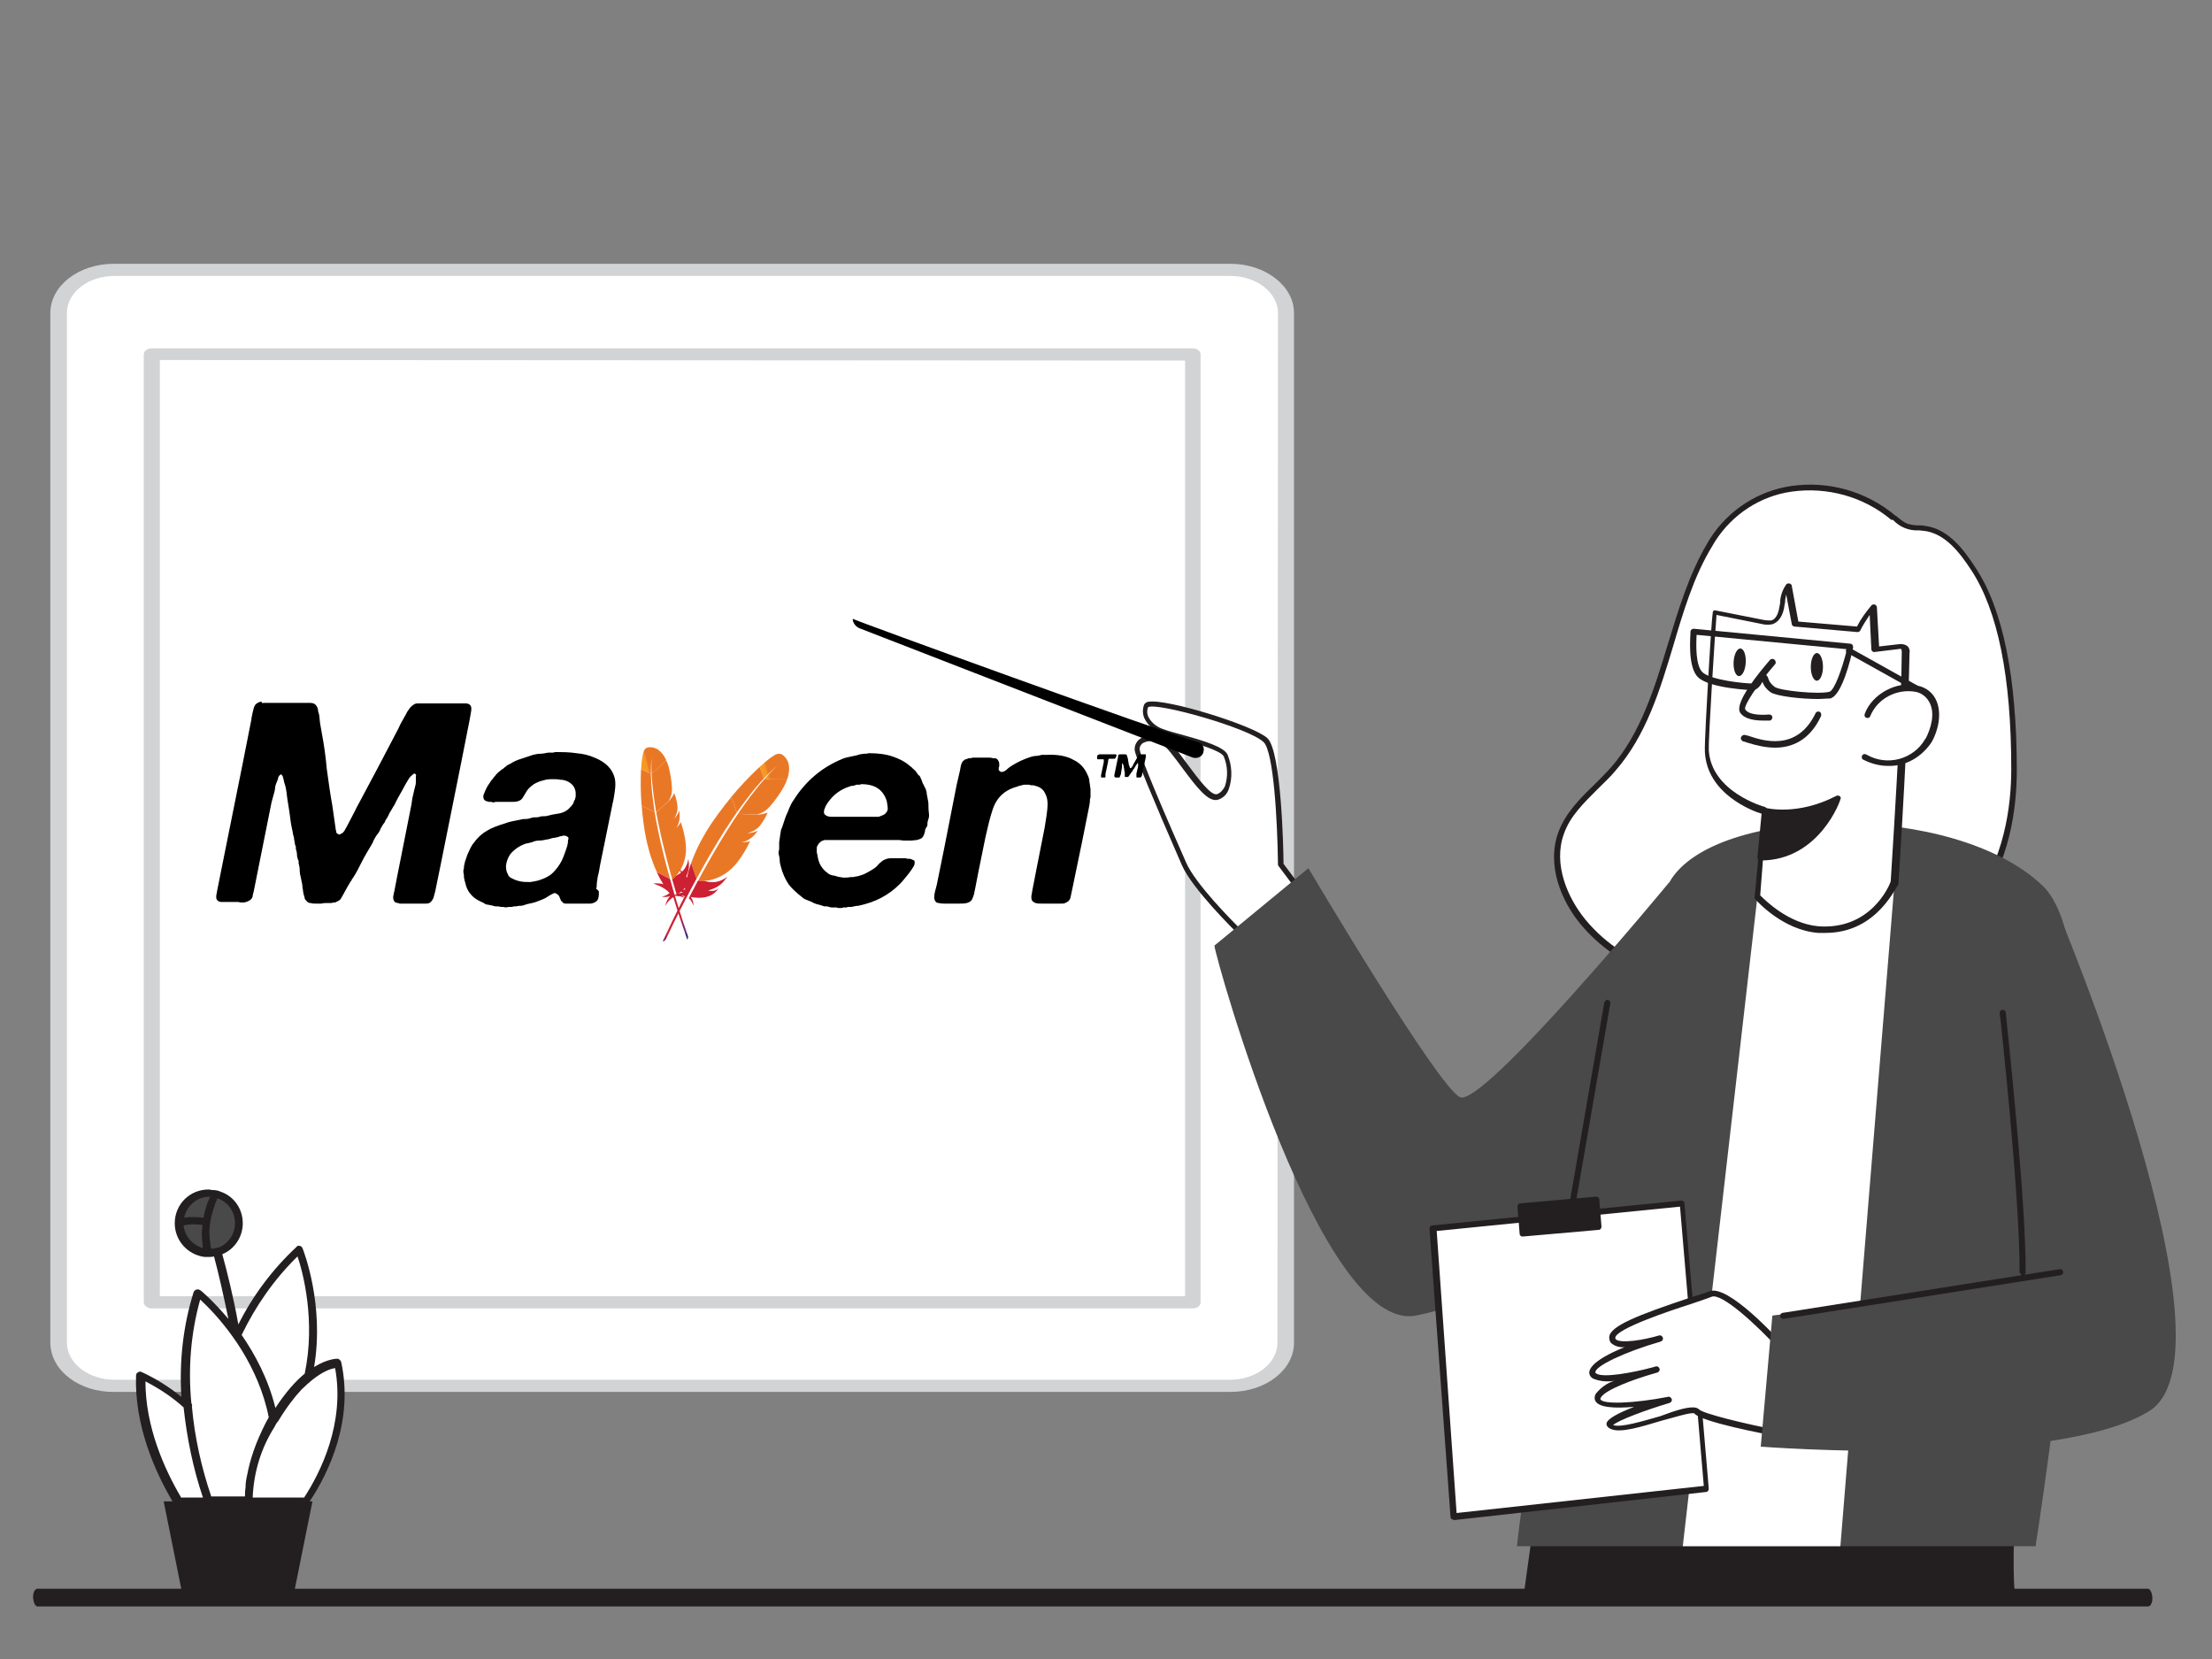 <?xml version="1.0" encoding="utf-8"?>
<!-- Generator: Adobe Illustrator 27.9.0, SVG Export Plug-In . SVG Version: 6.00 Build 0)  -->
<svg version="1.1" id="Layer_1" xmlns="http://www.w3.org/2000/svg" xmlns:xlink="http://www.w3.org/1999/xlink" x="0px" y="0px"
	 viewBox="0 0 400 300" style="enable-background:new 0 0 400 300;" xml:space="preserve">
<rect x="0" y="0" width="400" height="300" fill="#808080" stroke="none"/>
<style type="text/css">
	.st0{fill:#FFFFFF;}
	.st1{fill:#D1D3D4;}
	.st2{fill:#231F20;}
	.st3{fill:#484948;}
	.st4{fill:url(#path7258_00000102519917270414799760000012194216867803084444_);}
	.st5{fill:none;}
	.st6{fill:#BE202E;}
	.st7{opacity:0.35;fill:#BE202E;enable-background:new    ;}
	.st8{fill:url(#path7286_00000085233116806541337270000000094230327287000217_);}
	.st9{fill:url(#path7298_00000157283980478828595720000011911378588355255977_);}
	.st10{fill:url(#path7310_00000154399545777412131540000014914406595876576662_);}
	.st11{fill:url(#path7322_00000068663027351750052240000001554486210778492032_);}
	.st12{fill:url(#path7334_00000183934871044784045050000000531816901530427807_);}
	.st13{fill:url(#path7346_00000009581041277057581520000010405291423001223058_);}
	.st14{fill:url(#path7362_00000016776830268275841950000009780355143596611996_);}
	.st15{fill:url(#path7378_00000008862184535697238460000003888238998824155326_);}
	.st16{fill:url(#path7394_00000176025877216416725660000013324838566955119287_);}
	.st17{fill:url(#path4710_00000138558712155936666880000000348010805296878218_);}
	.st18{fill:url(#path4737_00000023250238119985004330000010155693018471849616_);}
	.st19{fill:url(#path4748_00000141455983872717891580000012090674428289969823_);}
	.st20{fill:url(#path4759_00000134222211203828709150000002537769091017648568_);}
	.st21{fill:url(#path4770_00000002356700927793170630000000317451422683440810_);}
	.st22{fill:url(#path4781_00000040552990325962887260000000149150135229752974_);}
	.st23{fill:url(#path4792_00000015314908598309120090000003112002076474386608_);}
	.st24{fill:url(#path4807_00000040563809054729567860000017234712615458297737_);}
	.st25{fill:url(#path4822_00000051383155678353133020000018378523284531135921_);}
	.st26{fill:url(#path4837_00000150103620603001698820000017876277318807576998_);}
	.st27{display:none;}
	.st28{display:inline;fill:#FFFFFF;}
	.st29{display:inline;fill:#231F20;}
	.st30{display:inline;fill:#484948;}
	.st31{display:inline;}
</style>
<g>
	<path class="st0" d="M232.6,56.7v186.2c0,4.4-4.5,7.9-10.2,7.9H20.7c-5.6,0-10.2-3.5-10.2-7.9V56.7c0-4.4,4.5-7.9,10.2-7.9h201.7
		C228,48.8,232.6,52.3,232.6,56.7z"/>
	<path class="st1" d="M9.1,242.9V56.6c0-4.9,5.1-8.9,11.5-8.9h201.9c6.3,0,11.5,4,11.5,8.9v186.2c0,4.9-5.1,8.9-11.5,8.9H20.7
		C14.4,251.8,9.2,247.9,9.1,242.9C9.1,242.9,9.1,242.9,9.1,242.9z M231.1,56.6c0-3.7-3.9-6.7-8.6-6.7H20.7c-4.8,0-8.6,3-8.6,6.7l0,0
		v186.2c0,3.7,3.9,6.7,8.6,6.7l0,0h201.7c4.8,0,8.6-3,8.6-6.7L231.1,56.6z"/>
	<path class="st1" d="M26,235.5V64.1c0-0.6,0.6-1.1,1.4-1.1h188.3c0.8,0,1.4,0.5,1.4,1.1v171.4c0,0.6-0.6,1.1-1.4,1.1H27.4
		C26.7,236.6,26,236.1,26,235.5L26,235.5z M28.9,65.1v169.3h185.4V65.2L28.9,65.1z"/>
	<g id="_488_dna_flatline">
		<path class="st2" d="M278,274.2l-2,14.5c0,0,89.1,1.1,88,0c-1.1-1.1,0-22.4,0-22.4L278,274.2z"/>
		<path class="st2" d="M342.4,289.8c-5.8,0-13.1,0-22.5-0.1c-21.7-0.1-43.6-0.4-43.9-0.4c-0.2,0-0.3-0.1-0.4-0.2
			c-0.1-0.1-0.2-0.3-0.1-0.4l2-14.5c0-0.3,0.2-0.5,0.5-0.5l86-7.9c0.2,0,0.3,0.1,0.4,0.2c0.1,0.1,0.2,0.3,0.2,0.4
			c-0.5,9.9-0.7,21-0.1,22c0.2,0.2,0.2,0.4,0.1,0.6C364.4,289.4,364.2,289.8,342.4,289.8z M363.5,289c0,0.1,0.1,0.1,0.1,0.2
			C363.6,289.1,363.6,289,363.5,289L363.5,289z M276.6,288.2c32.8,0.4,81.2,0.7,86.7,0.2c-0.6-3.1-0.2-14.2,0.1-21.4l-85,7.8
			L276.6,288.2z"/>
		<path class="st0" d="M237,163.6l-5.5-7.3c0,0-0.2-20-2.8-22.5c-2.6-2.5-20.9-7.9-21.6-6.3c-0.8,1.7,0.5,3.6,2.9,4.5
			c2.3,0.9,10.7,2.6,11.6,4.4c0.9,1.9,1.2,6.6-1.4,7.4c-2.6,0.9-7.7-9.6-10.2-10.3c-2.5-0.7-4.6,0-4.4,1.8
			c0.2,1.8,6.5,16.1,8.4,20.5c1.9,4.4,10,12.3,10,12.3L237,163.6z"/>
		<path class="st2" d="M224.1,168.9c-0.1,0-0.2,0-0.3-0.1c-0.3-0.3-8.2-8-10.1-12.4c-5.5-12.6-8.3-19.4-8.5-20.7
			c-0.1-0.7,0.2-1.4,0.7-1.9c0.9-0.8,2.5-0.9,4.3-0.4c1.3,0.3,2.8,2.5,4.6,4.9s4.2,5.7,5.3,5.3c0.6-0.2,1.1-0.8,1.4-1.4
			c0.6-1.8,0.5-3.7-0.2-5.4c-0.5-1.1-5.2-2.4-7.9-3.2c-1.4-0.4-2.7-0.8-3.4-1c-1.4-0.5-2.5-1.5-3.1-2.8c-0.3-0.8-0.3-1.6,0-2.4
			c0.2-0.3,0.5-0.5,0.8-0.5c3.2-0.6,19.1,4.3,21.5,6.6c2.5,2.4,2.9,20,2.9,22.7l5.4,7.2c0.2,0.2,0.1,0.5-0.1,0.7
			c0,0-0.1,0.1-0.1,0.1l-12.9,4.8L224.1,168.9z M208.3,134c-0.6,0-1.3,0.1-1.8,0.5c-0.3,0.3-0.5,0.7-0.4,1.1c0.1,0.8,1.6,5,8.4,20.4
			c1.7,3.9,8.5,10.7,9.7,11.9l12.1-4.5l-5.1-6.8c-0.1-0.1-0.1-0.2-0.1-0.3c-0.1-8-0.8-20.4-2.6-22.1c-2.7-2.6-19.6-7.3-20.9-6.3
			c-0.2,0.5-0.2,1.1,0,1.6c0.5,1.1,1.5,1.9,2.6,2.3c1.1,0.4,2.2,0.7,3.3,1c4.4,1.2,7.9,2.3,8.5,3.7c0.8,2,0.9,4.2,0.2,6.2
			c-0.3,0.9-1,1.6-1.9,1.9c-1.8,0.6-4-2.4-6.4-5.6c-1.5-2-3.1-4.3-4.1-4.6C209.4,134.1,208.8,134,208.3,134z"/>
		<path d="M154.2,111.9c0.1,0.2,55.9,20.5,62.4,22.3c0.8,0.2,1.3,1,1,1.8c0,0,0,0.1,0,0.1l0,0c-0.3,0.8-1.1,1.1-1.9,0.9l-60.3-23.4
			C154.7,113.3,154.2,112.6,154.2,111.9L154.2,111.9z"/>
		<path class="st0" d="M309.2,98.5c0.2-0.3,0.4-0.7,0.6-1c7.2-11.2,22.6-12.2,32.6-3.9c0.7,0.7,1.5,1.2,2.4,1.6
			c1.1,0.3,2.2,0.4,3.3,0.4c3.9,0.5,6.6,4,8.7,7.2c6.3,9.5,7.4,25.2,7.4,36.4c0,8.7-2.1,17.7-7.4,24.6c-7.6,9.8-20.5,13.9-32.9,15
			c-13.7,1.2-28.9-1.6-37.7-12.2c-3.7-4.4-5.9-10.6-4-16c1.7-4.7,6.1-7.8,9.4-11.6C301.5,128,301.6,111.2,309.2,98.5z"/>
		<path class="st2" d="M318.1,179.7c-14,0-25.6-4.5-32.3-12.6c-3.4-4.1-6.2-10.6-4-16.6c1.3-3.5,3.9-6.1,6.5-8.6c1-1,2.1-2.1,3-3.1
			c5.4-6.2,7.9-14.4,10.3-22.3c1.9-6.2,3.8-12.6,7.1-18.2l0,0c0.2-0.3,0.4-0.7,0.6-1c3.3-5.1,8.6-8.5,14.5-9.4
			c6.8-1,13.6,0.9,18.9,5.3l0.3,0.2c0.6,0.5,1.2,1,1.9,1.3c0.7,0.2,1.3,0.3,2,0.3c0.4,0,0.8,0,1.2,0.1c4.1,0.5,6.9,4.1,9.1,7.5
			c5,7.5,7.5,19.9,7.5,36.7c0,7-1.3,16.9-7.5,25c-8.5,11-22.8,14.3-33.3,15.2C322,179.6,320,179.7,318.1,179.7z M309.6,98.8
			c-3.3,5.4-5.2,11.8-7,17.9c-2.4,8-4.9,16.3-10.5,22.7c-0.9,1.1-2.1,2.2-3.1,3.2c-2.6,2.6-5.1,5-6.2,8.2c-2,5.5,0.7,11.6,3.9,15.5
			c7.4,9,20.9,13.3,37.2,11.9c10.3-0.9,24.2-4.1,32.5-14.8c6-7.8,7.3-17.5,7.3-24.3c0-16.6-2.4-28.7-7.3-36.1
			c-2.1-3.2-4.7-6.5-8.4-7c-0.4,0-0.7-0.1-1.1-0.1c-1.7,0.1-3.4-0.6-4.6-1.9L342,94c-5-4.2-11.6-6-18-5.1
			c-5.7,0.8-10.7,4.1-13.8,8.9L309.6,98.8L309.6,98.8z"/>
		<path class="st3" d="M368.1,279.6c3.2-20.7,15.3-105.7,1.4-119.3c-15.9-15.5-59.6-14.8-67.6-0.8c-4.3,7.6-16.6,20.4-17.5,37
			c-1.3,23.6-8.4,68-10.1,83.1L368.1,279.6z"/>
		<polygon class="st0" points="332.8,279.6 342.6,159.5 317.8,162.1 304.3,279.6 		"/>
		<path class="st0" d="M319.2,146.7l-1.4,15.5c0,0,4.7,5.4,11,5.9c10.3,0.8,13.8-8.5,13.8-8.5c0.8-13.9,1.8-27.7,2-41.6
			c0-0.3,0-0.6-0.2-0.9c-0.3-0.3-0.8-0.4-1.2-0.2l-4.1,0.5l-0.4-7.7c-1,1.3-1.9,2.6-2.7,4.1l-11.4-1l-1.3-6.9
			c-0.9,0.9-0.9,2.3-1,3.6c-0.2,1.3-0.7,2.7-1.9,3.1c-0.6,0.1-1.1,0.1-1.7-0.1l-8.6-1.7c-0.1,0-1.5,23.2-1.4,25.1
			C309.1,143.9,319.2,146.7,319.2,146.7z"/>
		<path class="st2" d="M330.1,168.7c-0.4,0-0.9,0-1.3,0c-6.5-0.5-11.2-5.9-11.4-6.1c-0.1-0.1-0.2-0.3-0.1-0.4l1.4-15
			c-2-0.6-10-3.7-10.4-11.2c-0.1-1.2,0.4-9.7,0.6-13.3c0.7-12,0.8-12,0.9-12.2c0.1-0.1,0.3-0.2,0.5-0.1l8.6,1.7
			c0.5,0.1,1,0.1,1.4,0.1c1.1-0.3,1.4-1.9,1.5-2.6l0.1-0.5c0-1.2,0.4-2.4,1.1-3.4c0.1-0.2,0.4-0.2,0.6-0.2c0.2,0.1,0.4,0.2,0.4,0.4
			l1.2,6.5l10.6,0.9c0.7-1.4,1.6-2.6,2.6-3.8c0.1-0.2,0.4-0.2,0.6-0.2c0.2,0.1,0.4,0.3,0.4,0.5l0.4,7.1l3.5-0.4
			c0.6-0.1,1.2,0,1.7,0.4c0.3,0.4,0.4,0.8,0.3,1.2c-0.2,10.6-0.8,21.4-1.4,31.9c-0.2,3.3-0.4,6.6-0.6,9.8c0,0.1,0,0.1,0,0.2
			C343,159.8,339.7,168.7,330.1,168.7z M318.3,161.9c0.9,0.9,5.1,5.1,10.5,5.6c9.4,0.7,12.8-7.2,13.1-8.1c0.2-3.2,0.4-6.5,0.6-9.7
			c0.6-10.4,1.3-21.2,1.4-31.8c0-0.2,0-0.3-0.1-0.5c0-0.1-0.2-0.1-0.7,0l-4.1,0.5c-0.2,0-0.3,0-0.4-0.1c-0.1-0.1-0.2-0.2-0.2-0.4
			l-0.3-6.2c-0.6,0.9-1.2,1.8-1.7,2.8c-0.1,0.2-0.3,0.3-0.5,0.3l-11.4-1c-0.2,0-0.5-0.2-0.5-0.5l-1-5.3c-0.1,0.5-0.2,0.9-0.2,1.4
			l-0.1,0.5c-0.2,1.9-1.1,3.2-2.3,3.5c-0.6,0.1-1.3,0.1-2-0.1l-8-1.6c-0.3,3.6-1.5,22.8-1.4,24.4c0.4,7.6,10,10.3,10.1,10.3
			c0.3,0.1,0.4,0.3,0.4,0.6L318.3,161.9z"/>
		<path class="st0" d="M337.5,129.2c1.5-3.5,5.2-5.5,8.9-4.8c4.4,1.1,3.9,6.2,2.2,9.4c-2.2,4-7.2,5.4-11.2,3.2c0,0-0.1,0-0.1-0.1"/>
		<path class="st2" d="M341.4,138.5c-1.5,0-3-0.4-4.4-1.1c-0.3-0.1-0.4-0.4-0.3-0.7c0.1-0.3,0.4-0.4,0.7-0.3c0.1,0,0.1,0.1,0.2,0.1
			c3.7,2.1,8.4,0.8,10.5-2.8c0,0,0-0.1,0.1-0.1c1-1.9,1.7-4.5,0.8-6.4c-0.5-1.1-1.5-1.9-2.6-2.1c-3.4-0.6-6.9,1.2-8.2,4.4
			c-0.1,0.3-0.4,0.4-0.7,0.3c0,0,0,0,0,0c-0.3-0.1-0.4-0.4-0.3-0.7c1.3-3.6,5.9-6.1,9.6-5.1c1.5,0.3,2.8,1.3,3.4,2.8
			c1,2.4,0.2,5.5-0.9,7.4C347.5,136.9,344.6,138.6,341.4,138.5L341.4,138.5z"/>
		<path class="st0" d="M320.5,119.6c0,0-6.5,7.3-5.4,8.9c1.1,1.6,4.8,1.1,4.8,1.1"/>
		<path class="st2" d="M318.8,130.3c-1.3,0-3.3-0.2-4.1-1.4c-1.2-1.7,3.4-7.3,5.4-9.6c0.2-0.2,0.6-0.2,0.8,0c0,0,0,0,0,0
			c0.2,0.2,0.3,0.6,0.1,0.8c0,0,0,0,0,0c-3.2,3.7-5.8,7.6-5.4,8.2c0.7,1.1,3.4,1,4.3,0.9c0.3,0,0.6,0.2,0.6,0.5c0,0,0,0,0,0
			c0,0.3-0.2,0.6-0.5,0.6c0,0,0,0,0,0C319.6,130.3,319.2,130.3,318.8,130.3z"/>
		<path class="st2" d="M319.2,146.7c0,0,5.8,1.6,13.2-2.3c0,0-3.6,10.7-14,10.7L319.2,146.7z"/>
		<path class="st2" d="M318.4,155.6c-0.3,0-0.6-0.2-0.6-0.5c0,0,0,0,0-0.1l0.8-8.4c0-0.2,0.1-0.3,0.2-0.4c0.1-0.1,0.3-0.1,0.5-0.1
			c0.1,0,5.7,1.5,12.8-2.2c0.3-0.1,0.6,0,0.7,0.2c0.1,0.1,0.1,0.3,0,0.4C332.9,144.6,329,155.6,318.4,155.6z M319.7,147.3l-0.7,7.1
			c7.2-0.3,11-6.2,12.3-8.9C327.7,147.3,323.6,147.9,319.7,147.3z"/>
		
			<ellipse transform="matrix(3.316162e-03 -1 1 3.316162e-03 206.861 448.794)" class="st2" cx="328.6" cy="120.6" rx="2.5" ry="1.1"/>
		
			<ellipse transform="matrix(5.617004e-02 -0.998 0.998 5.617004e-02 177.557 427.015)" class="st2" cx="314.6" cy="119.6" rx="2.5" ry="1.1"/>
		<path class="st2" d="M321,135.2c-1.7,0-3.4-0.4-5-0.9c-0.2-0.1-0.4-0.1-0.6-0.2c-0.3,0-0.6-0.3-0.6-0.6c0-0.3,0.3-0.6,0.6-0.6
			c0,0,0.1,0,0.1,0c0.3,0.1,0.6,0.1,0.8,0.2c2.4,0.8,8.6,2.9,12-4.1c0.1-0.3,0.5-0.4,0.7-0.3c0,0,0,0,0,0c0.3,0.1,0.4,0.5,0.3,0.8
			C327.2,134,323.9,135.2,321,135.2z"/>
		<path class="st3" d="M264,198.4c-4.1-2-27.4-41.4-27.4-41.4l-17,14c0.3,2.6,19.2,70.1,36.4,66.9s54.3-25.2,54.3-25.2l-8.5-53.1
			C301.9,159.5,268.1,200.4,264,198.4z"/>
		<path class="st2" d="M276,266.9h-0.1c-0.3-0.1-0.5-0.3-0.5-0.6l14.7-85c0.1-0.3,0.3-0.5,0.6-0.5c0.3,0,0.5,0.3,0.5,0.6
			c0,0,0,0,0,0l-14.7,85C276.5,266.7,276.3,266.9,276,266.9z"/>
		<polygon class="st0" points="308.7,269.1 304.2,217.6 259.2,222.1 262.9,274.2 		"/>
		<path class="st2" d="M262.9,274.8c-0.1,0-0.3,0-0.4-0.1c-0.1-0.1-0.2-0.2-0.2-0.4l-3.8-52.1c0-0.3,0.2-0.6,0.5-0.6l45-4.5
			c0.1,0,0.3,0,0.4,0.1c0.1,0.1,0.2,0.2,0.2,0.4l4.4,51.6c0,0.3-0.2,0.6-0.5,0.6c0,0,0,0,0,0l-45.7,5.1H262.9z M259.8,222.6l3.6,51
			l44.7-4.9l-4.3-50.5L259.8,222.6z"/>
		<path class="st0" d="M322.5,243.9c0,0-10.1-11.3-13.1-10c-3,1.2-17.6,5.3-17.8,7.8c-0.2,2.5,8.6,0.2,8.6,0.2s-12.7,3.8-12.2,6.3
			s11.7-0.7,11.7-0.7s-11.3,3-10.7,5.4s12.9,0,12.9,0s-13.2,3.9-10.3,5.1c2.9,1.2,14.2-4.1,15.3-2.7c1.1,1.4,15.6,4.1,15.6,4.1
			L322.5,243.9z"/>
		<path class="st2" d="M322.5,259.9h-0.1c-3.5-0.6-14.8-2.8-16-4.3c-0.5-0.3-3.6,0.7-5.9,1.3c-3.7,1.1-7.5,2.3-9.2,1.5
			c-0.7-0.3-0.8-0.7-0.8-0.9c0-0.9,2.2-2,5-3.1c-3.4,0.3-6.7,0.2-7.1-1.3c-0.1-0.4,0-0.8,0.2-1.1c0.9-1.1,2-1.9,3.3-2.3
			c-1.3,0.2-2.6,0.1-3.8-0.4c-0.4-0.2-0.6-0.5-0.7-0.9c-0.1-0.6,0.2-2.3,6.4-4.8c-0.8,0.1-1.6-0.1-2.3-0.6c-0.4-0.3-0.5-0.7-0.5-1.2
			c0.1-2,5.2-4,14.5-7.1c1.6-0.5,2.9-0.9,3.6-1.2c3.3-1.3,12.1,8.2,13.8,10.2c0.1,0.1,0.1,0.2,0.1,0.4v15.4c0,0.2-0.1,0.3-0.2,0.4
			C322.7,259.9,322.6,259.9,322.5,259.9z M306.1,254.5c0.5,0,0.9,0.1,1.2,0.4c0.7,0.7,7.8,2.5,14.6,3.8v-14.5
			c-4.1-4.5-10.6-10.5-12.4-9.7c-0.7,0.3-2,0.7-3.7,1.3c-3.8,1.2-13.6,4.5-13.7,6.1c0,0.1,0,0.2,0.1,0.3c0.9,0.8,5.1,0.1,7.8-0.7
			c0.3-0.1,0.6,0.1,0.7,0.4c0.1,0.3-0.1,0.6-0.4,0.7c-6.6,1.9-12,4.5-11.8,5.6c0,0,0,0.1,0.2,0.2c1.3,0.8,6.6-0.2,10-1.1l0.7-0.2
			c0.3-0.1,0.6,0.1,0.7,0.4c0.1,0.3-0.1,0.6-0.4,0.7c0,0,0,0,0,0l-0.7,0.2c-3.5,1-8.7,2.9-9.5,4.3c-0.1,0.2-0.1,0.2-0.1,0.3
			c0.3,1,6,0.8,12.2-0.4c0.3-0.1,0.6,0.1,0.7,0.4s-0.1,0.6-0.4,0.7c-4.4,1.3-9.4,3.2-10.2,4c1.4,0.5,5.3-0.7,8.5-1.6
			C303.1,255,304.9,254.5,306.1,254.5z"/>
		<path class="st3" d="M371.7,163.8c0.4,0.9,34,80.9,16.9,91.4c-17.1,10.5-70.2,6.4-70.2,6.4l2.1-23.7l42.7-5.7L371.7,163.8z"/>
		<path class="st2" d="M328.7,126.4c-3,0-7.4-0.5-8.5-1.2c-0.7-0.5-1.2-1.1-1.5-1.9l0,0c-0.3,0.6-0.9,1.5-1.8,1.5l0,0
			c-0.1,0-7.7-0.3-9.8-2.3c-2-1.8-1.4-7.6-1.4-8.3c0-0.3,0.3-0.5,0.6-0.5l28.3,2.7c0.3,0,0.5,0.3,0.5,0.6c0,0,0,0,0,0.1
			c-0.4,2-2,8.6-4.1,9.2C330.3,126.3,329.5,126.4,328.7,126.4z M318.8,121.8c0.1,0,0.3,0,0.4,0.1c0.3,0.2,0.5,0.5,0.6,0.9
			c0.2,0.6,0.6,1,1.1,1.4c0.9,0.7,7.9,1.4,9.9,0.9c0.9-0.2,2.3-4.1,3.2-7.7l-27.2-2.6c-0.1,1.9-0.2,5.6,1.1,6.8c1.6,1.4,7.5,2,9.1,2
			c0.3,0,0.6-0.5,0.9-0.9C318,122.3,318.3,121.8,318.8,121.8L318.8,121.8z"/>
		<path class="st2" d="M346.4,124.9c-0.1,0-0.2,0-0.3-0.1l-12-6.7c-0.3-0.1-0.4-0.5-0.2-0.7c0,0,0,0,0,0c0.1-0.3,0.5-0.4,0.7-0.2
			c0,0,0,0,0,0l12,6.7c0.3,0.1,0.4,0.5,0.2,0.8C346.8,124.8,346.6,124.9,346.4,124.9L346.4,124.9z"/>
		<path class="st2" d="M322.5,238.5c-0.3,0-0.6-0.2-0.6-0.5c0-0.3,0.2-0.6,0.5-0.6l50.1-7.9c0.3,0,0.6,0.2,0.6,0.5
			c0,0.3-0.2,0.6-0.5,0.6L322.5,238.5L322.5,238.5z"/>
		<path class="st2" d="M365.8,230.6L365.8,230.6c-0.3,0-0.5-0.3-0.6-0.6c0.1-13.1-3.5-46.5-3.6-46.8c0-0.3,0.2-0.6,0.5-0.6
			s0.6,0.2,0.6,0.5l0,0c0,0.3,3.7,33.7,3.6,47C366.3,230.4,366.1,230.6,365.8,230.6z"/>
		
			<rect x="275.1" y="217.6" transform="matrix(0.996 -8.872046e-02 8.872046e-02 0.996 -18.407 25.884)" class="st2" width="13.7" height="4.9"/>
		<path class="st2" d="M275.4,223.6c-0.1,0-0.3,0-0.4-0.1c-0.1-0.1-0.2-0.2-0.2-0.4l-0.4-4.9c0-0.3,0.2-0.6,0.5-0.6l13.7-1.2
			c0.1,0,0.3,0,0.4,0.1c0.1,0.1,0.2,0.2,0.2,0.4l0.4,4.9c0,0.3-0.2,0.6-0.5,0.6c0,0,0,0,0,0L275.4,223.6L275.4,223.6z M275.5,218.7
			l0.3,3.8l12.5-1.1l-0.3-3.8L275.5,218.7z"/>
		<g id="g4855" transform="translate(385.615,-191.537)">
		</g>
	</g>
	<g id="g8927">
		<g id="g7248" transform="matrix(0.096,-0.07,0.07,0.096,132.737,36.368)">
			
				<linearGradient id="path7258_00000172436709285328130280000010685810481535676599_" gradientUnits="userSpaceOnUse" x1="-76587.25" y1="-94210.508" x2="-76548.781" y2="-94255.492" gradientTransform="matrix(0.104 -5.699813e-02 -5.699813e-02 -0.104 1978.671 -13546.815)">
				<stop  offset="0" style="stop-color:#F69923"/>
				<stop  offset="0.312" style="stop-color:#F79A23"/>
				<stop  offset="0.838" style="stop-color:#E97826"/>
			</linearGradient>
			<path id="path7258" style="fill:url(#path7258_00000172436709285328130280000010685810481535676599_);" d="M-603.8,595.2
				c-4.3,2.5-11.4,9.7-19.8,20l7.8,14.7c5.4-7.8,11-14.8,16.6-20.8c0.4-0.5,0.7-0.7,0.7-0.7c-0.2,0.3-0.5,0.5-0.7,0.7
				c-1.8,2-7.3,8.4-15.6,21.2c8-0.4,20.2-2,30.3-3.8c3-16.7-2.9-24.3-2.9-24.3S-595.1,590-603.8,595.2z"/>
			<path id="path7260" class="st5" d="M-617.1,679c0.1,0,0.1,0,0.2-0.1l-1.1,0.1c-0.1,0.1-0.2,0.1-0.2,0.1
				C-617.8,679.1-617.4,679.1-617.1,679z"/>
			<path id="path7262" class="st5" d="M-625,705.3c-0.6,0.2-1.3,0.3-1.9,0.4C-626.3,705.6-625.6,705.5-625,705.3z"/>
			<path id="path7264" class="st5" d="M-679,764.3c0.1-0.2,0.2-0.5,0.3-0.7c1.7-4.5,3.4-8.9,5.1-13.2c1.9-4.8,3.8-9.5,5.6-14
				c1.9-4.7,3.9-9.4,5.7-13.8c2-4.7,3.9-9.2,5.8-13.5c1.6-3.5,3.1-6.9,4.6-10.2c0.5-1.1,1-2.2,1.5-3.3c1-2.1,2-4.2,2.9-6.3
				c0.9-1.9,1.8-3.7,2.6-5.5c0.3-0.6,0.6-1.2,0.9-1.8c0.1-0.1,0.1-0.2,0.2-0.3l-1,0.1l-0.8-1.5c-0.1,0.2-0.2,0.3-0.2,0.5
				c-1.4,2.7-2.7,5.4-4.1,8.2c-0.8,1.6-1.5,3.2-2.3,4.8c-2.1,4.5-4.2,8.9-6.3,13.5c-2.1,4.6-4.1,9.2-6.1,13.8
				c-2,4.5-3.9,9.1-5.7,13.6s-3.7,9-5.5,13.5c-1.9,4.7-3.7,9.3-5.4,13.9c-0.4,1-0.8,2.1-1.2,3.1c-1.4,3.7-2.8,7.3-4.1,10.9l1.2,2.4
				l1.1-0.1c0.1-0.1,0.1-0.2,0.1-0.3C-682.4,773.4-680.7,768.8-679,764.3z"/>
			<path id="path7266" class="st5" d="M-627.4,705.7L-627.4,705.7L-627.4,705.7L-627.4,705.7z"/>
			<path id="path7268" class="st6" d="M-630,718.6c-1,0.2-2,0.4-3.1,0.5l0,0c0.5-0.1,1.1-0.2,1.6-0.3
				C-631,718.8-630.5,718.7-630,718.6z"/>
			<path id="path7270" class="st7" d="M-630,718.6c-1,0.2-2,0.4-3.1,0.5l0,0c0.5-0.1,1.1-0.2,1.6-0.3
				C-631,718.8-630.5,718.7-630,718.6z"/>
			<path id="path7272" class="st6" d="M-627.4,705.7L-627.4,705.7C-627.4,705.7-627.4,705.7-627.4,705.7c0.2,0,0.3-0.1,0.5-0.1
				c0.7-0.1,1.3-0.2,1.9-0.4C-625.8,705.5-626.6,705.6-627.4,705.7L-627.4,705.7L-627.4,705.7z"/>
			<path id="path7274" class="st7" d="M-627.4,705.7L-627.4,705.7C-627.4,705.7-627.4,705.7-627.4,705.7c0.2,0,0.3-0.1,0.5-0.1
				c0.7-0.1,1.3-0.2,1.9-0.4C-625.8,705.5-626.6,705.6-627.4,705.7L-627.4,705.7L-627.4,705.7z"/>
			
				<linearGradient id="path7286_00000102544707598028132410000004128964410806454191_" gradientUnits="userSpaceOnUse" x1="-78547.672" y1="-95596.18" x2="-78273.234" y2="-95596.18" gradientTransform="matrix(0.104 -5.699813e-02 -5.699813e-02 -0.104 1978.671 -13546.815)">
				<stop  offset="0.323" style="stop-color:#9E2064"/>
				<stop  offset="0.63" style="stop-color:#C92037"/>
				<stop  offset="0.751" style="stop-color:#CD2335"/>
				<stop  offset="1" style="stop-color:#E97826"/>
			</linearGradient>
			<path id="path7286" style="fill:url(#path7286_00000102544707598028132410000004128964410806454191_);" d="M-638.9,667.8
				c2.4-4.4,4.8-8.7,7.2-13c2.5-4.4,5-8.6,7.6-12.7c0.2-0.3,0.3-0.5,0.5-0.7c2.5-4,5.1-7.9,7.7-11.6l-7.8-14.6
				c-0.6,0.7-1.2,1.4-1.8,2.2c-2.2,2.8-4.6,5.8-7,9c-2.7,3.6-5.4,7.4-8.3,11.4c-2.6,3.7-5.2,7.6-7.9,11.6c-2.2,3.5-4.5,7-6.7,10.6
				c-0.1,0.2-0.2,0.3-0.3,0.4l10.1,20C-643.3,676.2-641.1,672-638.9,667.8z"/>
			
				<linearGradient id="path7298_00000110468563768531390060000011322696188101603216_" gradientUnits="userSpaceOnUse" x1="-78184.891" y1="-95618.383" x2="-78021.352" y2="-95618.383" gradientTransform="matrix(0.104 -5.699813e-02 -5.699813e-02 -0.104 1978.671 -13546.815)">
				<stop  offset="0" style="stop-color:#282662"/>
				<stop  offset="9.548389e-02" style="stop-color:#662E8D"/>
				<stop  offset="0.788" style="stop-color:#9F2064"/>
				<stop  offset="0.949" style="stop-color:#CD2032"/>
			</linearGradient>
			<path id="path7298" style="fill:url(#path7298_00000110468563768531390060000011322696188101603216_);" d="M-685,780.6
				c-1.3,3.7-2.7,7.4-4,11.3c0,0.1-0.1,0.1-0.1,0.2c-0.2,0.6-0.4,1.1-0.6,1.6c-0.9,2.6-1.7,4.9-3.5,10.2c3,1.4,5.4,4.9,7.6,9
				c-0.3-4.2-2-8.2-5.3-11.2c14.7,0.7,27.4-3.1,33.9-13.8c0.6-1,1.1-2,1.6-3.1c-3,3.8-6.7,5.4-13.6,5h-0.1h0.1
				c10.2-4.6,15.4-9,19.9-16.3c1.1-1.7,2.1-3.6,3.2-5.7c-8.9,9.2-19.3,11.8-30.3,9.8l-8.2,0.9C-684.5,779.2-684.8,779.8-685,780.6z"
				/>
			
				<linearGradient id="path7310_00000136391074367668390130000014310568125180762020_" gradientUnits="userSpaceOnUse" x1="-78455.547" y1="-95502.055" x2="-78181.109" y2="-95502.055" gradientTransform="matrix(0.104 -5.699813e-02 -5.699813e-02 -0.104 1978.671 -13546.815)">
				<stop  offset="0.323" style="stop-color:#9E2064"/>
				<stop  offset="0.63" style="stop-color:#C92037"/>
				<stop  offset="0.751" style="stop-color:#CD2335"/>
				<stop  offset="1" style="stop-color:#E97826"/>
			</linearGradient>
			<path id="path7310" style="fill:url(#path7310_00000136391074367668390130000014310568125180762020_);" d="M-681.2,762.2
				c1.8-4.6,3.6-9.2,5.4-13.9c1.8-4.5,3.6-8.9,5.5-13.5s3.8-9.1,5.7-13.6c2-4.6,4-9.2,6.1-13.8c2-4.5,4.2-9.1,6.3-13.5
				c0.8-1.6,1.5-3.2,2.3-4.8c1.3-2.7,2.7-5.5,4.1-8.2c0.1-0.2,0.2-0.3,0.2-0.5l-10-19.9c-0.2,0.3-0.3,0.6-0.5,0.8
				c-2.3,3.9-4.7,7.8-7,11.8c-2.3,4.1-4.6,8.2-6.9,12.4c-1.9,3.6-3.7,7.1-5.5,10.7c-0.4,0.7-0.7,1.5-1.1,2.2
				c-2.2,4.5-4.2,8.9-6,13.2c-2,4.8-3.8,9.4-5.4,13.7c-1,2.8-2,5.6-2.8,8.2c-0.7,2.2-1.4,4.5-2,6.8c-1.5,5.3-2.8,10.6-3.9,15.9
				l10.2,20.1c1.3-3.6,2.7-7.2,4.1-10.9C-682,764.3-681.6,763.3-681.2,762.2z"/>
			
				<linearGradient id="path7322_00000174563439001971143500000017736052414719533502_" gradientUnits="userSpaceOnUse" x1="-78300.734" y1="-95427.758" x2="-78156.516" y2="-95427.758" gradientTransform="matrix(0.104 -5.699813e-02 -5.699813e-02 -0.104 1978.671 -13546.815)">
				<stop  offset="0" style="stop-color:#282662"/>
				<stop  offset="9.548389e-02" style="stop-color:#662E8D"/>
				<stop  offset="0.788" style="stop-color:#9F2064"/>
				<stop  offset="0.949" style="stop-color:#CD2032"/>
			</linearGradient>
			<path id="path7322" style="fill:url(#path7322_00000174563439001971143500000017736052414719533502_);" d="M-696.9,756.9
				c-1.3,6.4-2.2,12.8-2.6,19.2c0,0.2-0.1,0.5-0.1,0.7c-3.2-5.1-11.7-10.1-11.6-10c6.1,8.8,10.7,17.6,11.4,26.2
				c-3.3,0.7-7.7-0.3-12.9-2.2c5.4,4.9,9.4,6.3,11,6.7c-4.9,0.3-10.1,3.7-15.3,7.6c7.6-3.1,13.7-4.3,18.1-3.3
				c-7,19.7-13.9,41.4-20.9,64.5c2.1-0.6,3.4-2.1,4.1-4c1.2-4.2,9.5-31.6,22.4-67.7c0.4-1,0.8-2,1.1-3.1c0.1-0.3,0.2-0.6,0.3-0.9
				c1.4-3.8,2.8-7.6,4.3-11.6c0.4-0.9,0.7-1.8,1-2.7v-0.1l-10.2-20.1C-696.8,756.4-696.8,756.6-696.9,756.9z"/>
			
				<linearGradient id="path7334_00000069363549738787979910000016279681667505448604_" gradientUnits="userSpaceOnUse" x1="-78313.859" y1="-95695.102" x2="-78039.422" y2="-95695.102" gradientTransform="matrix(0.104 -5.699813e-02 -5.699813e-02 -0.104 1978.671 -13546.815)">
				<stop  offset="0.323" style="stop-color:#9E2064"/>
				<stop  offset="0.63" style="stop-color:#C92037"/>
				<stop  offset="0.751" style="stop-color:#CD2335"/>
				<stop  offset="1" style="stop-color:#E97826"/>
			</linearGradient>
			<path id="path7334" style="fill:url(#path7334_00000069363549738787979910000016279681667505448604_);" d="M-643.9,682.2
				c-0.3,0.6-0.6,1.2-0.9,1.8c-0.9,1.8-1.8,3.7-2.6,5.5c-1,2-1.9,4.1-2.9,6.3c-0.5,1.1-1,2.1-1.5,3.3c-1.5,3.3-3.1,6.7-4.6,10.2
				c-1.9,4.3-3.9,8.8-5.8,13.5c-1.9,4.4-3.8,9.1-5.7,13.8c-1.8,4.5-3.7,9.2-5.6,14c-1.7,4.3-3.4,8.7-5.1,13.2
				c-0.1,0.2-0.2,0.5-0.3,0.7c-1.7,4.5-3.4,9.1-5.1,13.8c-0.1,0.1-0.1,0.2-0.1,0.3l8.2-0.9c-0.2-0.1-0.3-0.1-0.5-0.1
				c9.8-1.2,22.8-8.5,31.2-17.6c3.9-4.2,7.4-9.1,10.6-14.8c2.4-4.3,4.7-9,6.9-14.3c1.9-4.6,3.7-9.6,5.4-15c-2.2,1.2-4.8,2-7.7,2.6
				c-0.5,0.1-1,0.2-1.5,0.3s-1,0.2-1.6,0.3l0,0l0,0l0,0c9.2-3.5,14.9-10.3,19.1-18.6c-2.4,1.6-6.3,3.8-11,4.8
				c-0.6,0.2-1.3,0.3-1.9,0.4c-0.2,0-0.3,0.1-0.5,0.1l0,0l0,0l0,0l0,0l0,0c3.2-1.3,5.8-2.8,8.2-4.6c0.5-0.4,1-0.8,1.4-1.2
				c0.7-0.6,1.4-1.3,2-1.9c0.4-0.5,0.8-0.9,1.2-1.3c0.9-1.1,1.8-2.2,2.5-3.5c0.3-0.4,0.5-0.8,0.7-1.2c0.3-0.6,0.6-1.2,0.9-1.7
				c1.3-2.5,2.3-4.8,3.1-6.9c0.4-1,0.8-1.9,1.1-2.8c0.1-0.4,0.3-0.7,0.4-1c0.3-1,0.6-1.8,0.8-2.6c0.3-1.1,0.5-2,0.6-2.7l0,0l0,0
				c-0.3,0.3-0.7,0.5-1.1,0.7c-2.7,1.6-7.5,3.2-11.3,3.9l7.5-0.8l-7.5,0.8c-0.1,0-0.1,0-0.2,0.1c-0.4,0.1-0.8,0.1-1.2,0.2
				c0.1-0.1,0.2-0.1,0.2-0.1l-25.7,2.8C-643.8,682-643.8,682.1-643.9,682.2z"/>
			
				<linearGradient id="path7346_00000059312221164696319960000016438011674858126985_" gradientUnits="userSpaceOnUse" x1="-78436.445" y1="-95770.672" x2="-78162.008" y2="-95770.672" gradientTransform="matrix(0.104 -5.699813e-02 -5.699813e-02 -0.104 1978.671 -13546.815)">
				<stop  offset="0.323" style="stop-color:#9E2064"/>
				<stop  offset="0.63" style="stop-color:#C92037"/>
				<stop  offset="0.751" style="stop-color:#CD2335"/>
				<stop  offset="1" style="stop-color:#E97826"/>
			</linearGradient>
			<path id="path7346" style="fill:url(#path7346_00000059312221164696319960000016438011674858126985_);" d="M-614.9,630.2
				c-2.3,3.5-4.8,7.5-7.5,12c-0.2,0.3-0.3,0.5-0.4,0.7c-2.3,3.9-4.8,8.2-7.4,12.9c-2.2,4.1-4.6,8.4-7,13.1c-2.1,4.1-4.3,8.4-6.6,13
				l25.7-2.8c7.5-3.5,10.8-6.6,14.1-11.1c0.9-1.2,1.7-2.5,2.6-3.9c2.6-4.1,5.2-8.6,7.5-13.2c2.2-4.4,4.2-8.7,5.7-12.6
				c1-2.5,1.7-4.8,2.3-6.8c0.5-1.8,0.8-3.5,1.1-5.1C-594.6,628.2-606.9,629.8-614.9,630.2z"/>
			<path id="path7348" class="st6" d="M-631.5,718.9c-0.5,0.1-1,0.2-1.6,0.3l0,0C-632.6,719-632.1,718.9-631.5,718.9z"/>
			<path id="path7350" class="st7" d="M-631.5,718.9c-0.5,0.1-1,0.2-1.6,0.3l0,0C-632.6,719-632.1,718.9-631.5,718.9z"/>
			
				<linearGradient id="path7362_00000183215135636389571820000005882857950124443570_" gradientUnits="userSpaceOnUse" x1="-78271.422" y1="-95752.922" x2="-77996.984" y2="-95752.922" gradientTransform="matrix(0.104 -5.699813e-02 -5.699813e-02 -0.104 1978.671 -13546.815)">
				<stop  offset="0.323" style="stop-color:#9E2064"/>
				<stop  offset="0.63" style="stop-color:#C92037"/>
				<stop  offset="0.751" style="stop-color:#CD2335"/>
				<stop  offset="1" style="stop-color:#E97826"/>
			</linearGradient>
			<path id="path7362" style="fill:url(#path7362_00000183215135636389571820000005882857950124443570_);" d="M-631.5,718.9
				c-0.5,0.1-1,0.2-1.6,0.3l0,0C-632.6,719-632.1,718.9-631.5,718.9z"/>
			<path id="path7364" class="st6" d="M-627.4,705.7c0.2,0,0.3-0.1,0.5-0.1C-627.1,705.7-627.2,705.7-627.4,705.7L-627.4,705.7z"/>
			<path id="path7366" class="st7" d="M-627.4,705.7c0.2,0,0.3-0.1,0.5-0.1C-627.1,705.7-627.2,705.7-627.4,705.7L-627.4,705.7z"/>
			
				<linearGradient id="path7378_00000112593473020738473830000005082043749236114870_" gradientUnits="userSpaceOnUse" x1="-78276.406" y1="-95746.133" x2="-78001.969" y2="-95746.133" gradientTransform="matrix(0.104 -5.699813e-02 -5.699813e-02 -0.104 1978.671 -13546.815)">
				<stop  offset="0.323" style="stop-color:#9E2064"/>
				<stop  offset="0.63" style="stop-color:#C92037"/>
				<stop  offset="0.751" style="stop-color:#CD2335"/>
				<stop  offset="1" style="stop-color:#E97826"/>
			</linearGradient>
			<path id="path7378" style="fill:url(#path7378_00000112593473020738473830000005082043749236114870_);" d="M-627.4,705.7
				c0.2,0,0.3-0.1,0.5-0.1C-627.1,705.7-627.2,705.7-627.4,705.7L-627.4,705.7z"/>
			<path id="path7380" class="st6" d="M-627.4,705.7L-627.4,705.7L-627.4,705.7L-627.4,705.7L-627.4,705.7L-627.4,705.7z"/>
			<path id="path7382" class="st7" d="M-627.4,705.7L-627.4,705.7L-627.4,705.7L-627.4,705.7L-627.4,705.7L-627.4,705.7z"/>
			
				<linearGradient id="path7394_00000047768390849108888040000004303956286769394331_" gradientUnits="userSpaceOnUse" x1="-77023.359" y1="-94824.648" x2="-77023.359" y2="-94824.648" gradientTransform="matrix(0.104 -5.699813e-02 -5.699813e-02 -0.104 1978.671 -13546.815)">
				<stop  offset="0.323" style="stop-color:#9E2064"/>
				<stop  offset="0.63" style="stop-color:#C92037"/>
				<stop  offset="0.751" style="stop-color:#CD2335"/>
				<stop  offset="1" style="stop-color:#E97826"/>
			</linearGradient>
			<path id="path7394" style="fill:url(#path7394_00000047768390849108888040000004303956286769394331_);" d="M-627.4,705.7
				L-627.4,705.7L-627.4,705.7L-627.4,705.7L-627.4,705.7L-627.4,705.7z"/>
		</g>
		<g id="text5492">
			<path id="path4317" d="M47.6,127.1h6.7c0.5,0,1.1,0,1.6,0c0.6,0,1,0.1,1.2,0.4c0.2,0.2,0.3,0.4,0.4,0.8c0,0.3,0.1,0.6,0.2,0.9
				c0.1,0.5,0.1,1.1,0.2,1.7c0.1,0.5,0.2,1.1,0.3,1.7c0.4,2.1,0.7,4.3,0.9,6.5c0.3,2.2,0.6,4.4,1,6.6c0.1,0.7,0.2,1.4,0.3,2.1
				c0.1,0.7,0.2,1.4,0.3,2.1c0,0.2,0.1,0.3,0.1,0.5c0,0.2,0.1,0.3,0.3,0.4c0.1,0,0.1,0.1,0.2,0.1c0.1,0,0.2,0,0.3-0.1
				c0.3-0.1,0.5-0.3,0.7-0.6c0.2-0.3,0.3-0.6,0.5-0.9c0.4-0.8,0.8-1.5,1.2-2.3c0.4-0.8,0.8-1.6,1.2-2.3c1.1-2.1,2.2-4.1,3.3-6.2
				c1.1-2.1,2.2-4.2,3.3-6.3c0.3-0.5,0.5-1.1,0.8-1.6c0.3-0.5,0.6-1.1,0.9-1.6c0.1-0.3,0.3-0.5,0.5-0.8s0.4-0.5,0.7-0.7
				c0.2-0.2,0.5-0.3,0.8-0.3c0.3,0,0.7,0,1,0h3.3h3.5c0.3,0,0.6,0,0.9,0c0.3,0,0.6,0.1,0.7,0.2c0.3,0.2,0.4,0.6,0.3,1.2
				c-0.1,0.5-0.2,1.1-0.3,1.7l-1.5,7.6l-3.8,18.9l-0.9,4.4c-0.1,0.4-0.2,0.7-0.3,1.1c-0.1,0.3-0.3,0.6-0.5,0.8
				c-0.2,0.2-0.5,0.3-0.8,0.3c-0.3,0-0.6,0-1,0h-2.4h-1.4c-0.2-0.1-0.5-0.1-0.7-0.2c-0.2,0-0.3-0.2-0.4-0.4
				c-0.1-0.2-0.1-0.4-0.1-0.7c0.1-0.3,0.1-0.6,0.2-0.9l0.5-2.6l2.6-13.1c0.1-0.5,0.1-0.9,0.2-1.3c0.1-0.4,0.2-0.9,0.3-1.3
				c0.1-0.3,0.1-0.5,0.2-0.8c0.1-0.3,0.1-0.6,0.1-0.9c0-0.2,0-0.5,0-0.8c0.1-0.3,0-0.4-0.2-0.5c-0.1,0-0.2,0-0.3,0.1
				c-0.1,0.1-0.1,0.1-0.2,0.2c-0.2,0.1-0.3,0.3-0.5,0.5c-0.1,0.2-0.2,0.3-0.3,0.5c-0.3,0.5-0.6,1-0.9,1.6c-0.3,0.5-0.6,1.1-0.9,1.6
				c-0.1,0.2-0.2,0.4-0.3,0.6c-0.1,0.2-0.2,0.4-0.3,0.6c-0.3,0.4-0.5,0.9-0.8,1.3c-0.2,0.4-0.4,0.9-0.7,1.3
				c-0.1,0.1-0.1,0.2-0.2,0.4c0,0.1-0.1,0.2-0.2,0.3c-0.2,0.3-0.4,0.6-0.6,1c-0.1,0.3-0.3,0.7-0.6,1c-0.2,0.3-0.4,0.6-0.6,1
				c-0.1,0.3-0.3,0.7-0.5,1c-0.6,1-1.2,2-1.7,3c-0.5,1-1,2-1.6,2.9c-0.1,0.1-0.2,0.2-0.2,0.3c0,0.1-0.1,0.2-0.2,0.3
				c-0.2,0.4-0.5,0.8-0.7,1.2c-0.2,0.4-0.4,0.7-0.6,1.1c-0.1,0.2-0.3,0.5-0.4,0.7s-0.3,0.4-0.5,0.5c-0.2,0.1-0.4,0.2-0.6,0.3
				c-0.2,0-0.4,0-0.7,0.1H59c-0.2,0-0.5,0-0.9,0.1c-0.3,0-0.6,0-1,0c-0.3,0-0.6,0-0.9-0.1c-0.3,0-0.5-0.1-0.6-0.2
				c-0.2-0.2-0.4-0.4-0.5-0.6c0-0.2-0.1-0.5-0.2-0.8c-0.1-0.4-0.1-0.8-0.2-1.2c0-0.4-0.1-0.9-0.2-1.3l-0.1-0.5
				c-0.1-0.4-0.2-0.8-0.2-1.3c0-0.5-0.1-0.9-0.2-1.3c0-0.1,0-0.2,0-0.3c0-0.1,0-0.2-0.1-0.3c-0.1-0.3-0.2-0.6-0.2-1
				c0-0.3-0.1-0.7-0.2-1c0-0.1,0-0.2,0-0.3s0-0.2-0.1-0.3c-0.1-0.3-0.1-0.7-0.2-1c0-0.3-0.1-0.7-0.2-1c-0.1-0.7-0.3-1.4-0.4-2.1
				c-0.1-0.7-0.2-1.5-0.3-2.2c-0.1-0.8-0.3-1.7-0.4-2.6c-0.1-0.9-0.2-1.7-0.5-2.5c-0.1-0.5-0.2-0.9-0.3-1.2
				c-0.1-0.1-0.1-0.1-0.2-0.2c0-0.1-0.1-0.1-0.2,0c-0.2,0.1-0.3,0.3-0.4,0.5c0,0.2-0.1,0.5-0.2,0.7c-0.1,0.2-0.2,0.5-0.3,0.8
				c0,0.2-0.1,0.5-0.1,0.8c-0.1,0.4-0.2,0.7-0.3,1.1c-0.1,0.4-0.2,0.7-0.3,1.1l-2.7,13.5l-0.5,2.5c-0.1,0.3-0.1,0.5-0.2,0.8
				c0,0.3-0.1,0.5-0.3,0.7c-0.2,0.2-0.5,0.4-0.9,0.5c-0.2,0.1-0.5,0.1-0.8,0.1c-0.3,0-0.5-0.1-0.8-0.1H41c-0.4,0-0.7,0-1,0
				c-0.3,0-0.5-0.1-0.7-0.3c-0.2-0.2-0.2-0.4-0.2-0.8c0.1-0.4,0.1-0.7,0.2-1.1l0.9-4.5l3.8-18.9l1.4-7.1c0-0.2,0.1-0.4,0.1-0.7
				c0.1-0.3,0.1-0.6,0.2-0.9c0.1-0.3,0.1-0.5,0.2-0.8c0.1-0.3,0.2-0.5,0.3-0.6c0.2-0.2,0.5-0.4,0.9-0.5c0.1,0,0.2,0,0.2,0
				C47.4,127.2,47.5,127.2,47.6,127.1L47.6,127.1z"/>
			<path id="path4319" d="M108.3,161.3c0,0.4,0,0.7-0.1,1.1s-0.3,0.6-0.7,0.8c-0.2,0.1-0.5,0.2-0.8,0.2c-0.3,0-0.5,0-0.8,0h-2.7
				c-0.3,0-0.6,0-0.9,0c-0.3,0-0.5-0.1-0.6-0.3c-0.2-0.1-0.3-0.3-0.4-0.6c-0.1-0.3-0.2-0.5-0.4-0.7c-0.1-0.1-0.2-0.1-0.3-0.2
				c-0.1-0.1-0.2-0.1-0.4-0.1c-0.2,0.1-0.4,0.2-0.6,0.3c-0.2,0.1-0.3,0.2-0.5,0.3c-0.2,0.1-0.4,0.3-0.7,0.4
				c-0.2,0.1-0.4,0.2-0.7,0.3c-0.5,0.2-1,0.4-1.5,0.5c-0.5,0.1-1,0.2-1.5,0.4c-0.3,0.1-0.5,0.1-0.8,0.1c-0.2,0-0.4,0.1-0.7,0.1
				c-0.1,0-0.2,0-0.3,0c-0.1,0-0.2,0.1-0.3,0.1h-0.6c-0.4,0.1-0.7,0.1-1,0h-0.5c-0.2-0.1-0.5-0.1-0.7-0.1c-0.2,0-0.4,0-0.6-0.1
				c-0.3-0.1-0.6-0.1-0.9-0.2c-0.3,0-0.6-0.1-0.8-0.3c-0.9-0.4-1.7-0.8-2.2-1.4c-0.6-0.6-1-1.4-1.2-2.4c-0.1-0.2-0.1-0.5-0.2-0.8
				c0-0.3,0-0.6-0.1-0.9c0-0.2,0-0.3,0-0.5c0.1-0.2,0.1-0.3,0.1-0.5c0-0.1,0-0.3,0.1-0.6c0.1-0.3,0.1-0.6,0.2-0.7
				c0.1-0.3,0.2-0.6,0.3-0.9c0.2-0.4,0.3-0.7,0.5-1.1c0.2-0.4,0.4-0.8,0.7-1.1c0.7-1,1.5-1.7,2.4-2.2c0.8-0.5,1.9-0.9,3.2-1.3
				c0.5-0.2,0.9-0.3,1.4-0.4c0.5-0.1,1-0.2,1.5-0.3c0.3-0.1,0.6-0.1,0.9-0.1c0.3,0,0.7-0.1,1-0.2c0.2-0.1,0.5-0.1,0.7-0.1
				c0.2,0,0.5,0,0.8-0.1c0.2-0.1,0.5-0.1,0.7-0.1c0.2,0,0.5,0,0.8-0.1c0.7-0.2,1.4-0.3,2-0.4c0.6-0.1,1.3-0.4,1.8-0.9
				c0.3-0.3,0.6-0.6,0.8-1c0-0.1,0.1-0.2,0.1-0.3c0-0.1,0-0.1,0.1-0.2c0.1-0.1,0.1-0.2,0.1-0.3c0-0.1,0.1-0.2,0.1-0.3
				c0-0.1,0-0.3,0-0.4s0-0.3,0-0.4c-0.1-1-0.7-1.7-1.7-2.1c-0.3-0.1-0.6-0.2-1.1-0.2c-0.4-0.1-0.8-0.1-1.3-0.1c-0.4,0-0.9,0-1.3,0.1
				c-0.4,0.1-0.8,0.2-1.1,0.3c-0.2,0.1-0.5,0.2-0.7,0.3c-0.2,0.1-0.4,0.2-0.6,0.4c-0.2,0.1-0.4,0.3-0.7,0.6
				c-0.2,0.2-0.4,0.5-0.5,0.7c-0.2,0.3-0.4,0.7-0.6,1c-0.2,0.3-0.5,0.5-0.9,0.6c-0.3,0.1-0.6,0.1-0.9,0.1c-0.3,0-0.6,0-0.9,0h-1.9
				c-0.2,0-0.4,0-0.6,0.1c-0.2,0-0.3,0-0.4-0.1h-0.5c-0.1,0-0.2-0.1-0.3-0.1c-0.1,0-0.2,0-0.3-0.1c-0.2-0.1-0.4-0.3-0.4-0.7
				c0-0.2,0-0.3,0.1-0.5c0.1-0.2,0.1-0.3,0.2-0.5c0.2-0.4,0.3-0.7,0.5-1c0.2-0.3,0.4-0.6,0.6-0.9c0.1-0.2,0.3-0.3,0.4-0.5
				c0.1-0.2,0.3-0.3,0.4-0.5c0.3-0.4,0.7-0.7,1.2-1.1c0.1,0,0.2-0.1,0.4-0.3c0.2-0.1,0.4-0.3,0.5-0.4c0.2-0.1,0.4-0.2,0.6-0.3
				c0.6-0.4,1.3-0.7,2-0.9c0.7-0.2,1.4-0.5,2.1-0.7c0.4-0.1,0.9-0.2,1.3-0.2c0.4,0,0.9-0.1,1.4-0.2c0.1,0,0.3,0,0.6,0
				c0.3,0,0.5,0,0.6-0.1c1.4,0,2.7,0,3.9,0.2c1.3,0.1,2.4,0.4,3.3,0.8c1,0.4,1.8,0.9,2.4,1.5c0.6,0.6,1.1,1.4,1.3,2.4
				c0.1,0.6,0.1,1.2,0,2c-0.1,0.7-0.2,1.5-0.4,2.3l-2.3,11.3c-0.1,0.6-0.2,1.3-0.4,2c-0.1,0.6-0.2,1.2-0.2,1.8c0,0.1,0,0.2-0.1,0.4
				C108.3,161.1,108.3,161.2,108.3,161.3L108.3,161.3z M102.4,153.5c0.1-0.2,0.1-0.4,0.2-0.6c0-0.2,0.1-0.4,0.1-0.6
				c0-0.2,0-0.4,0.1-0.6c0-0.2,0-0.3-0.2-0.4c-0.1-0.1-0.4-0.2-0.7-0.2c-0.1,0-0.3,0.1-0.4,0.1c-0.1,0-0.2,0-0.4,0.1
				c-0.2,0.1-0.5,0.1-0.8,0.2c-0.3,0-0.6,0.1-0.9,0.2c-0.1,0-0.3,0.1-0.5,0.1c-0.5,0.1-0.9,0.2-1.4,0.2c-0.4,0-0.9,0.1-1.3,0.3
				c-0.3,0.1-0.5,0.1-0.8,0.2c-0.2,0-0.5,0.1-0.7,0.2c-0.8,0.3-1.5,0.8-2.1,1.4c-0.6,0.6-1,1.5-1.1,2.5c0,0.6,0.1,1.1,0.3,1.4
				c0.1,0.4,0.4,0.7,0.9,0.9c0.4,0.2,0.9,0.4,1.5,0.5c0.5,0.1,1.1,0.1,1.7,0.1c0.6-0.1,1.3-0.2,1.8-0.4c0.9-0.3,1.7-0.7,2.3-1.3
				c0.6-0.6,1.2-1.4,1.6-2.2c0.1-0.2,0.2-0.5,0.3-0.7c0.1-0.3,0.2-0.5,0.3-0.8L102.4,153.5L102.4,153.5z"/>
			<path id="path4321" class="st5" d="M117.6,137.1h3.7c0.4,0,0.7,0,1.1,0.1c0.3,0,0.6,0.1,0.8,0.2c0.3,0.2,0.5,0.7,0.5,1.3
				c0,0.6,0.1,1.2,0.2,1.6c0.1,1.1,0.3,2.3,0.4,3.5c0.1,1.2,0.2,2.3,0.4,3.5c0.1,0.8,0.2,1.6,0.3,2.5c0.1,0.8,0.2,1.7,0.3,2.4
				c0,0.3,0.1,0.6,0.1,1c0.1,0.3,0.3,0.5,0.7,0.5c0.1-0.1,0.2-0.1,0.2-0.1c0,0,0.1-0.1,0.2-0.2c0.1-0.2,0.3-0.3,0.4-0.5
				s0.2-0.4,0.3-0.6c0.3-0.4,0.5-0.8,0.6-1.2c0.2-0.4,0.4-0.8,0.6-1.2c0.7-1.4,1.5-2.8,2.2-4.3c0.7-1.5,1.4-2.9,2.2-4.3
				c0.3-0.4,0.5-0.8,0.7-1.2c0.2-0.4,0.4-0.8,0.6-1.2c0.1-0.3,0.3-0.5,0.4-0.8c0.2-0.3,0.4-0.5,0.6-0.7c0.1-0.1,0.3-0.2,0.7-0.3
				c0.2-0.1,0.4-0.1,0.7-0.1c0.2,0,0.5,0,0.7,0h2.5c0.4,0,0.7,0,1,0.1c0.3,0,0.6,0.1,0.7,0.3c0.2,0.2,0.2,0.4,0.1,0.8
				c-0.1,0.3-0.2,0.6-0.3,0.8c-0.3,0.5-0.5,1-0.8,1.5c-0.3,0.5-0.5,1-0.8,1.5c-0.1,0.2-0.3,0.5-0.4,0.7c-0.1,0.2-0.2,0.4-0.3,0.6
				c-0.2,0.4-0.5,0.7-0.7,1.1c-0.2,0.4-0.4,0.7-0.6,1.1c0,0.1-0.1,0.2-0.2,0.4c0,0.1-0.1,0.2-0.2,0.3c-0.3,0.5-0.6,1-0.9,1.6
				c-0.3,0.5-0.5,1-0.8,1.5c-0.6,1-1.1,2.1-1.7,3.2c-0.5,1.1-1.1,2.1-1.7,3.1c-0.3,0.5-0.5,0.9-0.8,1.4c-0.2,0.4-0.4,0.9-0.7,1.4
				c-0.1,0.2-0.2,0.3-0.3,0.5c-0.1,0.1-0.2,0.2-0.3,0.4c-0.2,0.4-0.4,0.8-0.6,1.2c-0.2,0.4-0.4,0.7-0.6,1.1
				c-0.2,0.4-0.5,0.7-0.7,1.1c-0.2,0.3-0.5,0.5-0.9,0.7c-0.3,0.1-0.6,0.2-0.9,0.2c-0.3,0-0.6-0.1-0.9-0.1h-3.3c-0.4,0-0.7,0-1.1,0
				c-0.3,0-0.6-0.1-0.9-0.2c-0.2-0.2-0.3-0.4-0.4-0.6c0-0.3-0.1-0.6-0.1-0.9c-0.1-0.4-0.2-0.8-0.3-1.3c0-0.4-0.1-0.9-0.2-1.3
				c0-0.1-0.1-0.3-0.1-0.4c0-0.1,0-0.3-0.1-0.5c-0.1-0.4-0.2-0.8-0.2-1.3c0-0.4-0.1-0.9-0.2-1.3c0-0.2-0.1-0.3-0.1-0.5
				c0-0.2,0-0.3-0.1-0.5c-0.1-0.3-0.1-0.6-0.2-0.9c0-0.3-0.1-0.7-0.2-1c0-0.1-0.1-0.2-0.1-0.3c0-0.1,0-0.3,0-0.4
				c-0.1-0.3-0.1-0.6-0.2-0.9c0-0.3-0.1-0.6-0.2-1c-0.1-0.8-0.3-1.6-0.4-2.4c-0.1-0.8-0.2-1.7-0.3-2.5c-0.2-0.9-0.4-1.8-0.5-2.7
				c-0.1-0.9-0.2-1.9-0.4-2.8l-0.2-1.4c0-0.1-0.1-0.2-0.1-0.4c0-0.2,0.1-0.3,0.2-0.5c0.1-0.2,0.4-0.4,0.8-0.5
				C117.4,137.2,117.5,137.2,117.6,137.1L117.6,137.1z"/>
			<path id="path4323" d="M167.3,150c0,0.3-0.1,0.6-0.2,0.9c-0.1,0.3-0.3,0.6-0.5,0.7c-0.2,0.1-0.4,0.2-0.8,0.3
				c-0.3,0-0.7,0.1-1.1,0.1c-0.4,0-0.8,0-1.2,0c-0.4,0-0.7-0.1-1-0.1h-12.4c-0.2,0-0.5,0-0.7,0c-0.2,0-0.4,0-0.6,0.1
				c-0.3,0.1-0.5,0.3-0.6,0.4c-0.1,0.1-0.2,0.2-0.3,0.4c-0.1,0.2-0.2,0.3-0.2,0.5c0,0.2,0,0.4,0,0.6c0,0.2,0,0.4,0.1,0.6
				c0.1,0.8,0.3,1.5,0.6,2c0.3,0.5,0.7,1,1.3,1.4c0.2,0.2,0.5,0.3,0.8,0.4c0.3,0,0.6,0.1,0.9,0.2c0.3,0.1,0.6,0.1,1.1,0.2
				c0.5,0,0.9,0,1.3-0.1h0.5c0.3-0.1,0.7-0.1,1-0.2c0.3-0.1,0.6-0.2,0.9-0.3c0.4-0.2,0.8-0.4,1.3-0.7c0.5-0.3,0.8-0.5,1.1-0.8
				c0.2-0.2,0.4-0.5,0.7-0.7c0.2-0.2,0.5-0.4,0.8-0.5c0.4-0.2,0.8-0.2,1.3-0.2c0.5,0,1,0,1.5,0c0.2,0,0.4,0,0.6,0
				c0.2,0,0.4,0,0.6,0.1h0.5c0.3,0.1,0.5,0.2,0.7,0.3c0.1,0.1,0.1,0.2,0.1,0.5c0,0.2-0.1,0.4-0.2,0.6c-0.3,0.5-0.6,0.9-0.9,1.3
				c-0.3,0.4-0.6,0.7-0.9,1.1c-0.9,1.1-2,2-3.1,2.7s-2.4,1.3-3.9,1.7c-0.4,0.1-0.8,0.2-1.2,0.3c-0.4,0-0.8,0.1-1.2,0.2
				c-0.1,0-0.3,0-0.5,0c-0.1,0-0.3,0-0.4,0.1h-0.6c-0.2,0.1-0.4,0.1-0.6,0.1c-0.2,0-0.4,0-0.6-0.1c-0.3,0-0.5,0-0.7,0
				c-0.2,0-0.4,0-0.7-0.1c-0.2-0.1-0.4-0.1-0.6-0.1s-0.4,0-0.5-0.1c-0.4-0.1-0.7-0.2-1.1-0.3c-0.3-0.1-0.6-0.2-0.9-0.4
				c-0.3-0.1-0.7-0.3-1-0.4c-0.3-0.1-0.6-0.3-0.8-0.5c-0.9-0.7-1.8-1.5-2.4-2.3c-0.6-0.9-1.1-2-1.4-3.2c-0.1-0.4-0.2-0.7-0.2-1.1
				c0-0.4-0.1-0.8-0.2-1.2c0-0.1,0-0.3,0-0.4c0-0.1,0.1-0.3,0.1-0.4c0-0.4,0-0.8,0-1.3c0.1-0.5,0.1-0.9,0.2-1.4
				c0-0.2,0.1-0.4,0.1-0.6c0-0.2,0.1-0.4,0.2-0.6l0.2-0.6l0.4-1.2c0.2-0.6,0.5-1.1,0.7-1.7c0.2-0.5,0.5-1.1,0.8-1.5
				c2.2-3.5,5.2-6,8.9-7.5c0.5-0.2,1-0.3,1.5-0.4c0.5-0.1,1.1-0.2,1.6-0.4c0.3,0,0.5-0.1,0.8-0.1s0.5,0,0.8-0.1
				c1.7,0,3.2,0.2,4.3,0.6c1.2,0.4,2.2,0.9,3,1.6c0.3,0.2,0.5,0.4,0.8,0.7c0.3,0.2,0.5,0.5,0.7,0.8c0.1,0.2,0.2,0.3,0.4,0.4
				c0.2,0.4,0.4,0.8,0.5,1.2c0.2,0.4,0.4,0.8,0.6,1.2c0.1,0.3,0.2,0.6,0.2,1c0.1,0.3,0.1,0.6,0.2,1c0.1,0.4,0.1,0.9,0.1,1.4
				c0,0.5,0.1,0.9,0.1,1.4c0,0.3-0.1,0.6-0.2,0.9c-0.1,0.3-0.1,0.6-0.1,0.9L167.3,150L167.3,150z M160.2,147
				c0.3-0.3,0.4-0.7,0.3-1.2c-0.1-0.5-0.1-0.9-0.2-1.1c-0.3-0.9-0.8-1.6-1.5-2.1c-0.7-0.5-1.7-0.8-3.1-0.8c-0.1,0.1-0.2,0.1-0.4,0.1
				c-0.1,0-0.3,0-0.4,0c-0.2,0.1-0.4,0.1-0.6,0.2c-0.2,0-0.4,0-0.6,0.1c-1.6,0.5-2.9,1.4-3.9,2.8c-0.1,0.1-0.2,0.3-0.4,0.6
				c-0.1,0.2-0.2,0.4-0.3,0.7c-0.1,0.2-0.1,0.4-0.1,0.6c0,0.2,0.1,0.4,0.3,0.5c0.2,0.2,0.6,0.3,1.1,0.3c0.5,0,0.9,0,1.4,0h5.6
				c0.5,0,1,0,1.5,0C159.7,147.4,160,147.3,160.2,147z"/>
			<path id="path4325" d="M189.2,136.5c2-0.1,3.7,0.2,4.9,0.9c1.3,0.6,2.1,1.6,2.6,2.8c0.2,0.4,0.3,0.8,0.3,1.2
				c0.1,0.4,0.1,0.8,0.2,1.3c0,0.3,0,0.5,0,0.8c0,0.2,0,0.5,0,0.7c-0.1,0.2-0.1,0.3-0.1,0.4c0,0.5-0.1,1-0.2,1.5
				c-0.1,0.5-0.2,1-0.3,1.5l-0.9,4.5l-1.7,8.2c-0.1,0.6-0.3,1.3-0.4,1.9c-0.1,0.6-0.5,0.9-1,1.1c-0.2,0.1-0.4,0.1-0.7,0.1
				c-0.3,0-0.5,0-0.8,0h-2.7c-0.4,0-0.8,0-1.1-0.1c-0.3-0.1-0.5-0.2-0.7-0.5c-0.1-0.2-0.1-0.5-0.1-0.8c0.1-0.3,0.1-0.7,0.2-1.1
				l0.7-3.6l1.5-7.6c0.2-1.3,0.4-2.4,0.5-3.5c0.1-1.1,0-2-0.4-2.7c-0.3-0.7-0.9-1.2-1.8-1.4c-0.2-0.1-0.4-0.1-0.6-0.1
				c-0.2,0-0.3,0-0.5-0.1c-0.2,0-0.4,0-0.7,0c-0.2,0-0.4,0-0.6,0.1c-0.2,0-0.3,0.1-0.4,0.1s-0.2,0-0.3,0.1c-0.8,0.2-1.5,0.5-2,0.8
				c-1.3,0.8-2.1,1.9-2.6,3.4c-0.5,1.5-0.9,3.2-1.3,5l-1.3,6.4l-0.6,3.1c-0.1,0.3-0.1,0.6-0.2,0.9c-0.1,0.3-0.2,0.6-0.3,0.8
				c-0.2,0.4-0.6,0.6-1,0.7c-0.4,0.1-0.8,0.1-1.4,0.1h-2.5c-0.4,0-0.7,0-1.1-0.1c-0.4,0-0.6-0.2-0.7-0.4c-0.2-0.3-0.2-0.7-0.1-1.3
				c0.1-0.6,0.3-1.1,0.4-1.6l1.4-6.9l2.2-11.2l0.6-2.6c0.1-0.4,0.1-0.7,0.2-1c0.1-0.3,0.2-0.6,0.5-0.8c0.1-0.1,0.2-0.2,0.4-0.2
				c0.2-0.1,0.3-0.1,0.5-0.2h0.3c0.2,0,0.3-0.1,0.5-0.1c0.2,0,0.4,0,0.6,0h2.1c0.3,0,0.5,0,0.8,0.1c0.3,0,0.5,0,0.7,0.1
				c0.2,0.1,0.3,0.3,0.4,0.5c0.1,0.2,0.1,0.4,0.1,0.7c0,0.1,0,0.3-0.1,0.4c0,0.1,0,0.2,0,0.3c0,0.2,0.1,0.3,0.1,0.3
				c0.1,0,0.2,0.1,0.3,0.2c0.3,0,0.7-0.1,1-0.4c0.3-0.3,0.6-0.5,0.9-0.7c1.1-0.7,2.2-1.2,3.4-1.6c0.3-0.1,0.7-0.2,1-0.2
				c0.3,0,0.7-0.1,1.1-0.2c0.1,0,0.3,0,0.5,0C189,136.5,189.2,136.5,189.2,136.5z"/>
		</g>
		<g id="text9112">
			<path id="path4328" d="M201.8,136.4c0,0,0.1,0.1,0.1,0.2s0,0.2-0.1,0.2l0,0.1c0,0.1-0.1,0.1-0.1,0.2c0,0-0.1,0.1-0.1,0.1
				c-0.1,0-0.1,0-0.3,0c-0.1,0-0.2,0-0.3,0h-0.2c0,0-0.1,0-0.1,0c0,0-0.1,0-0.1,0c-0.1,0-0.1,0.1-0.2,0.2c0,0,0,0.1,0,0.1
				c0,0,0,0.1,0,0.1l-0.5,2.4c0,0,0,0.1,0,0.1c0,0,0,0.1,0,0.1l0,0.1c0,0,0,0,0,0.1c0,0,0,0,0,0.1c0,0.1-0.1,0.1-0.1,0.1
				c0,0-0.1,0-0.1,0c0,0-0.1,0-0.1,0c-0.1,0-0.2,0-0.3,0c-0.1,0-0.2,0-0.2-0.1c0,0,0-0.1,0-0.1c0-0.1,0-0.1,0-0.2l0.5-2.4
				c0,0,0-0.1,0-0.1c0,0,0-0.1,0-0.1l0-0.1c0-0.1,0-0.2-0.1-0.2c-0.1,0-0.2,0-0.3,0c-0.1,0-0.2,0-0.3,0c0,0-0.1,0-0.1,0
				c0,0-0.1,0-0.1,0c0,0-0.1,0-0.1,0c0,0,0,0-0.1,0c-0.1,0-0.1-0.1-0.1-0.2c0-0.1,0-0.2,0-0.3c0,0,0-0.1,0-0.1c0,0,0-0.1,0.1-0.1
				c0,0,0-0.1,0.1-0.1c0,0,0.1,0,0.1-0.1c0,0,0,0,0,0c0,0,0,0,0.1,0h2.7c0.1,0,0.1,0,0.2,0C201.8,136.4,201.8,136.4,201.8,136.4
				L201.8,136.4z M207.2,136.5c0,0,0,0.1,0,0.2c0,0.1,0,0.1,0,0.2l-0.7,3.3c0,0.1,0,0.1-0.1,0.2c0,0.1,0,0.1-0.1,0.1
				c0,0.1-0.1,0.1-0.2,0.1c-0.1,0-0.2,0-0.3,0c0,0-0.1,0-0.1,0c0,0-0.1,0-0.1,0c-0.1,0-0.1-0.1-0.1-0.1c0,0,0-0.1,0-0.2l0-0.2
				c0,0,0,0,0-0.1c0,0,0-0.1,0-0.1l0.3-1.3c0-0.1,0-0.2,0-0.2c0-0.1,0-0.2,0-0.2c0,0,0-0.1,0-0.1c0,0,0,0,0-0.1c0,0,0,0,0,0
				c0,0,0,0-0.1,0c-0.1,0.1-0.1,0.2-0.2,0.3s-0.1,0.2-0.2,0.3c-0.1,0.2-0.2,0.4-0.4,0.6c-0.1,0.2-0.2,0.4-0.4,0.6
				c-0.1,0.1-0.1,0.2-0.2,0.3c-0.1,0.1-0.1,0.2-0.2,0.3c0,0-0.1,0-0.1,0.1c-0.1,0-0.1,0-0.2,0h-0.2c0,0-0.1,0-0.1,0
				c0,0-0.1,0-0.1-0.1c0,0,0,0,0-0.1c0,0,0-0.1,0-0.1c0-0.1,0-0.1,0-0.2c0-0.1,0-0.1,0-0.2c0-0.2-0.1-0.4-0.1-0.6
				c0-0.2-0.1-0.4-0.1-0.6c0-0.1,0-0.2-0.1-0.3c0-0.1-0.1-0.2-0.1-0.3c0,0,0,0,0,0c0,0,0,0,0,0c0,0-0.1,0.1-0.1,0.1c0,0,0,0.1,0,0.1
				c0,0,0,0.1,0,0.1l0,0.2c0,0,0,0.1,0,0.1c0,0,0,0.1,0,0.1l-0.2,1.2c0,0.1,0,0.2-0.1,0.3c0,0.1-0.1,0.2-0.1,0.3c0,0,0,0-0.1,0.1
				c0,0,0,0-0.1,0c0,0-0.1,0-0.1,0c0,0-0.1,0-0.1,0c-0.1,0-0.2,0-0.3,0c-0.1,0-0.2,0-0.2-0.1c0,0-0.1-0.1-0.1-0.1c0-0.1,0-0.1,0-0.2
				l0.7-3.4c0-0.1,0-0.1,0-0.2c0-0.1,0-0.1,0.1-0.1c0,0,0.1-0.1,0.2-0.1c0,0,0,0,0,0c0,0,0,0,0.1,0h0.7c0.1,0,0.1,0,0.2,0
				c0.1,0,0.1,0,0.2,0.1c0.1,0,0.1,0.1,0.1,0.2c0,0.1,0,0.2,0.1,0.2c0,0.2,0.1,0.4,0.1,0.6c0,0.2,0.1,0.4,0.1,0.6
				c0,0.1,0,0.2,0.1,0.3c0,0.1,0,0.2,0.1,0.3c0,0,0,0.1,0,0.1c0,0,0,0.1,0.1,0.1c0,0,0.1,0,0.1,0c0,0,0.1-0.1,0.1-0.1
				c0.1-0.1,0.1-0.2,0.2-0.2c0-0.1,0.1-0.2,0.1-0.3c0.1-0.2,0.3-0.5,0.4-0.7c0.1-0.2,0.3-0.5,0.4-0.7c0.1-0.1,0.1-0.2,0.2-0.3
				c0.1-0.1,0.1-0.2,0.2-0.2c0,0,0.1,0,0.1,0c0.1,0,0.1,0,0.2,0h0.4c0,0,0.1,0,0.1,0c0,0,0.1,0,0.1,0h0.1
				C207.1,136.4,207.2,136.4,207.2,136.5C207.2,136.4,207.2,136.4,207.2,136.5L207.2,136.5z"/>
		</g>
		<g id="g4701" transform="matrix(0.133,0.019,-0.019,0.133,170.197,12.57)">
			
				<linearGradient id="path4710_00000040551553624891356150000003762820694299991452_" gradientUnits="userSpaceOnUse" x1="-71057.781" y1="-26559.894" x2="-71019.312" y2="-26604.875" gradientTransform="matrix(3.843945e-02 -0.129 -0.129 -3.843945e-02 -784.518 -9187.688)">
				<stop  offset="0" style="stop-color:#F69923"/>
				<stop  offset="0.312" style="stop-color:#F79A23"/>
				<stop  offset="0.838" style="stop-color:#E97826"/>
			</linearGradient>
			<path id="path4710" style="fill:url(#path4710_00000040551553624891356150000003762820694299991452_);" d="M-89.3,943.8
				c-4.3,2.5-11.4,9.7-19.8,20l7.8,14.7c5.4-7.8,11-14.8,16.6-20.8c0.4-0.5,0.7-0.7,0.7-0.7c-0.2,0.3-0.5,0.5-0.7,0.7
				c-1.8,2-7.3,8.4-15.6,21.2c8-0.4,20.2-2,30.3-3.8c3-16.7-2.9-24.3-2.9-24.3S-80.5,938.6-89.3,943.8z"/>
			<path id="path4712" class="st5" d="M-102.5,1027.6c0.1,0,0.1,0,0.2-0.1l-1.1,0.1c-0.1,0.1-0.2,0.1-0.2,0.1
				C-103.3,1027.7-102.9,1027.6-102.5,1027.6z"/>
			<path id="path4714" class="st5" d="M-110.4,1053.9c-0.6,0.2-1.3,0.3-1.9,0.4C-111.7,1054.1-111.1,1054-110.4,1053.9z"/>
			<path id="path4716" class="st5" d="M-164.4,1112.9c0.1-0.2,0.2-0.5,0.3-0.7c1.7-4.5,3.4-8.9,5.1-13.2c1.9-4.8,3.8-9.5,5.6-14
				c1.9-4.7,3.9-9.4,5.7-13.8c2-4.7,3.9-9.2,5.8-13.5c1.6-3.5,3.1-6.9,4.6-10.2c0.5-1.1,1-2.2,1.5-3.3c1-2.1,2-4.2,2.9-6.3
				c0.9-1.9,1.8-3.7,2.6-5.5c0.3-0.6,0.6-1.2,0.9-1.8c0.1-0.1,0.1-0.2,0.2-0.3l-1,0.1l-0.8-1.5c-0.1,0.2-0.2,0.3-0.2,0.5
				c-1.4,2.7-2.7,5.4-4.1,8.2c-0.8,1.6-1.5,3.2-2.3,4.8c-2.1,4.5-4.2,8.9-6.3,13.5c-2.1,4.6-4.1,9.2-6.1,13.8
				c-2,4.5-3.9,9.1-5.7,13.6c-1.9,4.5-3.7,9-5.5,13.5c-1.9,4.7-3.7,9.3-5.4,13.9c-0.4,1-0.8,2.1-1.2,3.1c-1.4,3.7-2.8,7.3-4.1,10.9
				l1.2,2.4l1.1-0.1c0.1-0.1,0.1-0.2,0.1-0.3C-167.9,1122-166.1,1117.4-164.4,1112.9z"/>
			<path id="path4718" class="st5" d="M-112.9,1054.3L-112.9,1054.3L-112.9,1054.3L-112.9,1054.3z"/>
			<path id="path4720" class="st6" d="M-115.5,1067.2c-1,0.2-2,0.4-3.1,0.5l0,0c0.5-0.1,1.1-0.2,1.6-0.3
				C-116.4,1067.4-115.9,1067.3-115.5,1067.2z"/>
			<path id="path4722" class="st7" d="M-115.5,1067.2c-1,0.2-2,0.4-3.1,0.5l0,0c0.5-0.1,1.1-0.2,1.6-0.3
				C-116.4,1067.4-115.9,1067.3-115.5,1067.2z"/>
			<path id="path4724" class="st6" d="M-112.8,1054.3L-112.8,1054.3C-112.9,1054.3-112.9,1054.3-112.8,1054.3c0.2,0,0.3-0.1,0.5-0.1
				c0.7-0.1,1.3-0.2,1.9-0.4C-111.2,1054-112,1054.1-112.8,1054.3L-112.8,1054.3L-112.8,1054.3z"/>
			<path id="path4726" class="st7" d="M-112.8,1054.3L-112.8,1054.3C-112.9,1054.3-112.9,1054.3-112.8,1054.3c0.2,0,0.3-0.1,0.5-0.1
				c0.7-0.1,1.3-0.2,1.9-0.4C-111.2,1054-112,1054.1-112.8,1054.3L-112.8,1054.3L-112.8,1054.3z"/>
			
				<linearGradient id="path4737_00000028310737042921898500000011716942983160457383_" gradientUnits="userSpaceOnUse" x1="-73151.945" y1="-26214.309" x2="-72877.508" y2="-26214.309" gradientTransform="matrix(3.843945e-02 -0.129 -0.129 -3.843945e-02 -784.518 -9187.688)">
				<stop  offset="0.323" style="stop-color:#9E2064"/>
				<stop  offset="0.63" style="stop-color:#C92037"/>
				<stop  offset="0.751" style="stop-color:#CD2335"/>
				<stop  offset="1" style="stop-color:#E97826"/>
			</linearGradient>
			<path id="path4737" style="fill:url(#path4737_00000028310737042921898500000011716942983160457383_);" d="M-124.3,1016.4
				c2.4-4.4,4.8-8.7,7.2-13c2.5-4.4,5-8.6,7.6-12.7c0.2-0.3,0.3-0.5,0.5-0.7c2.5-4,5.1-7.9,7.7-11.6l-7.8-14.6
				c-0.6,0.7-1.2,1.4-1.8,2.2c-2.2,2.8-4.6,5.8-7,9c-2.7,3.6-5.4,7.4-8.3,11.4c-2.6,3.7-5.2,7.6-7.9,11.6c-2.2,3.5-4.5,7-6.7,10.6
				c-0.1,0.2-0.2,0.3-0.3,0.4l10.1,20C-128.7,1024.8-126.5,1020.6-124.3,1016.4z"/>
			
				<linearGradient id="path4748_00000169521603697826002570000016301338789562094508_" gradientUnits="userSpaceOnUse" x1="-72937.461" y1="-26453.58" x2="-72773.922" y2="-26453.58" gradientTransform="matrix(3.843945e-02 -0.129 -0.129 -3.843945e-02 -784.518 -9187.688)">
				<stop  offset="0" style="stop-color:#282662"/>
				<stop  offset="9.548389e-02" style="stop-color:#662E8D"/>
				<stop  offset="0.788" style="stop-color:#9F2064"/>
				<stop  offset="0.949" style="stop-color:#CD2032"/>
			</linearGradient>
			<path id="path4748" style="fill:url(#path4748_00000169521603697826002570000016301338789562094508_);" d="M-170.4,1129.1
				c-1.3,3.7-2.7,7.4-4,11.3c0,0.1-0.1,0.1-0.1,0.2c-0.2,0.6-0.4,1.1-0.6,1.6c-0.9,2.6-1.7,4.9-3.5,10.2c3,1.4,5.4,4.9,7.6,9
				c-0.3-4.2-2-8.2-5.3-11.2c14.7,0.7,27.4-3.1,33.9-13.8c0.6-1,1.1-2,1.6-3.1c-3,3.8-6.7,5.4-13.6,5h-0.1h0.1
				c10.2-4.6,15.4-9,19.9-16.3c1.1-1.7,2.1-3.6,3.2-5.7c-8.9,9.2-19.3,11.8-30.3,9.8l-8.2,0.9
				C-169.9,1127.8-170.2,1128.4-170.4,1129.1z"/>
			
				<linearGradient id="path4759_00000110460673289900012890000015136645580157032885_" gradientUnits="userSpaceOnUse" x1="-73035.523" y1="-26212.295" x2="-72761.086" y2="-26212.295" gradientTransform="matrix(3.843945e-02 -0.129 -0.129 -3.843945e-02 -784.518 -9187.688)">
				<stop  offset="0.323" style="stop-color:#9E2064"/>
				<stop  offset="0.63" style="stop-color:#C92037"/>
				<stop  offset="0.751" style="stop-color:#CD2335"/>
				<stop  offset="1" style="stop-color:#E97826"/>
			</linearGradient>
			<path id="path4759" style="fill:url(#path4759_00000110460673289900012890000015136645580157032885_);" d="M-166.6,1110.8
				c1.8-4.6,3.6-9.2,5.4-13.9c1.8-4.5,3.6-8.9,5.5-13.5c1.9-4.5,3.8-9.1,5.7-13.6c2-4.6,4-9.2,6.1-13.8c2-4.5,4.2-9.1,6.3-13.5
				c0.8-1.6,1.5-3.2,2.3-4.8c1.3-2.7,2.7-5.5,4.1-8.2c0.1-0.2,0.2-0.3,0.2-0.5l-10-19.9c-0.2,0.3-0.3,0.6-0.5,0.8
				c-2.3,3.9-4.7,7.8-7,11.8c-2.3,4.1-4.6,8.2-6.9,12.4c-1.9,3.6-3.7,7.1-5.5,10.7c-0.4,0.7-0.7,1.5-1.1,2.2
				c-2.2,4.5-4.2,8.9-6,13.2c-2,4.8-3.8,9.4-5.4,13.7c-1,2.8-2,5.6-2.8,8.2c-0.7,2.2-1.4,4.5-2,6.8c-1.5,5.3-2.8,10.6-3.9,15.9
				l10.2,20.1c1.3-3.6,2.7-7.2,4.1-10.9C-167.4,1112.9-167,1111.9-166.6,1110.8z"/>
			
				<linearGradient id="path4770_00000096061011759213820700000010662602571275577788_" gradientUnits="userSpaceOnUse" x1="-72891.969" y1="-26261.685" x2="-72747.742" y2="-26261.685" gradientTransform="matrix(3.843945e-02 -0.129 -0.129 -3.843945e-02 -784.518 -9187.688)">
				<stop  offset="0" style="stop-color:#282662"/>
				<stop  offset="9.548389e-02" style="stop-color:#662E8D"/>
				<stop  offset="0.788" style="stop-color:#9F2064"/>
				<stop  offset="0.949" style="stop-color:#CD2032"/>
			</linearGradient>
			<path id="path4770" style="fill:url(#path4770_00000096061011759213820700000010662602571275577788_);" d="M-182.3,1105.5
				c-1.3,6.4-2.2,12.8-2.6,19.2c0,0.2-0.1,0.5-0.1,0.7c-3.2-5.1-11.7-10.1-11.6-10c6.1,8.8,10.7,17.6,11.4,26.2
				c-3.3,0.7-7.7-0.3-12.9-2.2c5.4,4.9,9.4,6.3,11,6.7c-4.9,0.3-10.1,3.7-15.3,7.6c7.6-3.1,13.7-4.3,18.1-3.3
				c-7,19.7-13.9,41.4-20.9,64.5c2.1-0.6,3.4-2.1,4.1-4c1.2-4.2,9.5-31.6,22.4-67.7c0.4-1,0.8-2,1.1-3.1c0.1-0.3,0.2-0.6,0.3-0.9
				c1.4-3.8,2.8-7.6,4.3-11.6c0.4-0.9,0.7-1.8,1-2.7v-0.1l-10.2-20.1C-182.2,1105-182.2,1105.2-182.3,1105.5z"/>
			
				<linearGradient id="path4781_00000044897252673161279480000015383941248995508152_" gradientUnits="userSpaceOnUse" x1="-73066.258" y1="-26421.764" x2="-72791.82" y2="-26421.764" gradientTransform="matrix(3.843945e-02 -0.129 -0.129 -3.843945e-02 -784.518 -9187.688)">
				<stop  offset="0.323" style="stop-color:#9E2064"/>
				<stop  offset="0.63" style="stop-color:#C92037"/>
				<stop  offset="0.751" style="stop-color:#CD2335"/>
				<stop  offset="1" style="stop-color:#E97826"/>
			</linearGradient>
			<path id="path4781" style="fill:url(#path4781_00000044897252673161279480000015383941248995508152_);" d="M-129.3,1030.8
				c-0.3,0.6-0.6,1.2-0.9,1.8c-0.9,1.8-1.8,3.7-2.6,5.5c-1,2-1.9,4.1-2.9,6.3c-0.5,1.1-1,2.1-1.5,3.3c-1.5,3.3-3.1,6.7-4.6,10.2
				c-1.9,4.3-3.9,8.8-5.8,13.5c-1.9,4.4-3.8,9.1-5.7,13.8c-1.8,4.5-3.7,9.2-5.6,14c-1.7,4.3-3.4,8.7-5.1,13.2
				c-0.1,0.2-0.2,0.5-0.3,0.7c-1.7,4.5-3.4,9.1-5.1,13.8c-0.1,0.1-0.1,0.2-0.1,0.3l8.2-0.9c-0.2-0.1-0.3-0.1-0.5-0.1
				c9.8-1.2,22.8-8.5,31.2-17.6c3.9-4.2,7.4-9.1,10.6-14.8c2.4-4.3,4.7-9,6.9-14.3c1.9-4.6,3.7-9.6,5.4-15c-2.2,1.2-4.8,2-7.7,2.6
				c-0.5,0.1-1,0.2-1.5,0.3c-0.5,0.1-1,0.2-1.6,0.3l0,0l0,0l0,0c9.2-3.5,14.9-10.3,19.1-18.6c-2.4,1.6-6.3,3.8-11,4.8
				c-0.6,0.2-1.3,0.3-1.9,0.4c-0.2,0-0.3,0.1-0.5,0.1l0,0l0,0l0,0l0,0l0,0c3.2-1.3,5.8-2.8,8.2-4.6c0.5-0.4,1-0.8,1.4-1.2
				c0.7-0.6,1.4-1.3,2-1.9c0.4-0.5,0.8-0.9,1.2-1.3c0.9-1.1,1.8-2.2,2.5-3.5c0.3-0.4,0.5-0.8,0.7-1.2c0.3-0.6,0.6-1.2,0.9-1.7
				c1.3-2.5,2.3-4.8,3.1-6.9c0.4-1,0.8-1.9,1.1-2.8c0.1-0.4,0.3-0.7,0.4-1c0.3-1,0.6-1.8,0.8-2.6c0.3-1.1,0.5-2,0.6-2.7l0,0l0,0
				c-0.3,0.3-0.7,0.5-1.1,0.7c-2.7,1.6-7.5,3.2-11.3,3.9l7.5-0.8l-7.5,0.8c-0.1,0-0.1,0-0.2,0.1c-0.4,0.1-0.8,0.1-1.2,0.2
				c0.1-0.1,0.2-0.1,0.2-0.1l-25.7,2.8C-129.2,1030.6-129.3,1030.7-129.3,1030.8z"/>
			
				<linearGradient id="path4792_00000066511147958393759020000011358338810612875428_" gradientUnits="userSpaceOnUse" x1="-73190.328" y1="-26393.188" x2="-72915.891" y2="-26393.188" gradientTransform="matrix(3.843945e-02 -0.129 -0.129 -3.843945e-02 -784.518 -9187.688)">
				<stop  offset="0.323" style="stop-color:#9E2064"/>
				<stop  offset="0.63" style="stop-color:#C92037"/>
				<stop  offset="0.751" style="stop-color:#CD2335"/>
				<stop  offset="1" style="stop-color:#E97826"/>
			</linearGradient>
			<path id="path4792" style="fill:url(#path4792_00000066511147958393759020000011358338810612875428_);" d="M-100.3,978.8
				c-2.3,3.5-4.8,7.5-7.5,12c-0.2,0.3-0.3,0.5-0.4,0.7c-2.3,3.9-4.8,8.2-7.4,12.9c-2.2,4.1-4.6,8.4-7,13.1c-2.1,4.1-4.3,8.4-6.6,13
				l25.7-2.8c7.5-3.5,10.8-6.6,14.1-11.1c0.9-1.2,1.7-2.5,2.6-3.9c2.6-4.1,5.2-8.6,7.5-13.2c2.2-4.4,4.2-8.7,5.7-12.6
				c1-2.5,1.7-4.8,2.3-6.8c0.5-1.8,0.8-3.5,1.1-5.1C-80.1,976.7-92.3,978.4-100.3,978.8z"/>
			<path id="path4794" class="st6" d="M-116.9,1067.5c-0.5,0.1-1,0.2-1.6,0.3l0,0C-118,1067.6-117.5,1067.5-116.9,1067.5z"/>
			<path id="path4796" class="st7" d="M-116.9,1067.5c-0.5,0.1-1,0.2-1.6,0.3l0,0C-118,1067.6-117.5,1067.5-116.9,1067.5z"/>
			
				<linearGradient id="path4807_00000032616619268804158830000000299162346840738995_" gradientUnits="userSpaceOnUse" x1="-73075.461" y1="-26484.502" x2="-72801.023" y2="-26484.502" gradientTransform="matrix(3.843945e-02 -0.129 -0.129 -3.843945e-02 -784.518 -9187.688)">
				<stop  offset="0.323" style="stop-color:#9E2064"/>
				<stop  offset="0.63" style="stop-color:#C92037"/>
				<stop  offset="0.751" style="stop-color:#CD2335"/>
				<stop  offset="1" style="stop-color:#E97826"/>
			</linearGradient>
			<path id="path4807" style="fill:url(#path4807_00000032616619268804158830000000299162346840738995_);" d="M-116.9,1067.5
				c-0.5,0.1-1,0.2-1.6,0.3l0,0C-118,1067.6-117.5,1067.5-116.9,1067.5z"/>
			<path id="path4809" class="st6" d="M-112.9,1054.3c0.2,0,0.3-0.1,0.5-0.1C-112.5,1054.2-112.7,1054.3-112.9,1054.3L-112.9,1054.3
				z"/>
			<path id="path4811" class="st7" d="M-112.9,1054.3c0.2,0,0.3-0.1,0.5-0.1C-112.5,1054.2-112.7,1054.3-112.9,1054.3L-112.9,1054.3
				z"/>
			
				<linearGradient id="path4822_00000132772294581977644110000001395491514287770535_" gradientUnits="userSpaceOnUse" x1="-73074.383" y1="-26477.137" x2="-72799.945" y2="-26477.137" gradientTransform="matrix(3.843945e-02 -0.129 -0.129 -3.843945e-02 -784.518 -9187.688)">
				<stop  offset="0.323" style="stop-color:#9E2064"/>
				<stop  offset="0.63" style="stop-color:#C92037"/>
				<stop  offset="0.751" style="stop-color:#CD2335"/>
				<stop  offset="1" style="stop-color:#E97826"/>
			</linearGradient>
			<path id="path4822" style="fill:url(#path4822_00000132772294581977644110000001395491514287770535_);" d="M-112.9,1054.3
				c0.2,0,0.3-0.1,0.5-0.1C-112.5,1054.2-112.7,1054.3-112.9,1054.3L-112.9,1054.3z"/>
			<path id="path4824" class="st6" d="M-112.8,1054.3L-112.8,1054.3L-112.8,1054.3L-112.8,1054.3L-112.8,1054.3L-112.8,1054.3z"/>
			<path id="path4826" class="st7" d="M-112.8,1054.3L-112.8,1054.3L-112.8,1054.3L-112.8,1054.3L-112.8,1054.3L-112.8,1054.3z"/>
			
				<linearGradient id="path4837_00000165200842418171878050000016177407060632498360_" gradientUnits="userSpaceOnUse" x1="-71713.609" y1="-26675.496" x2="-71713.609" y2="-26675.496" gradientTransform="matrix(3.843945e-02 -0.129 -0.129 -3.843945e-02 -784.518 -9187.688)">
				<stop  offset="0.323" style="stop-color:#9E2064"/>
				<stop  offset="0.63" style="stop-color:#C92037"/>
				<stop  offset="0.751" style="stop-color:#CD2335"/>
				<stop  offset="1" style="stop-color:#E97826"/>
			</linearGradient>
			<path id="path4837" style="fill:url(#path4837_00000165200842418171878050000016177407060632498360_);" d="M-112.8,1054.3
				L-112.8,1054.3L-112.8,1054.3L-112.8,1054.3L-112.8,1054.3L-112.8,1054.3z"/>
		</g>
	</g>
	<path class="st2" d="M388.3,290.5H6.9c-0.4,0.1-0.8-0.5-0.9-1.4c-0.1-0.9,0.2-1.7,0.7-1.8c0.1,0,0.2,0,0.2,0h381.4
		c0.4-0.1,0.8,0.5,0.9,1.4c0.1,0.9-0.2,1.7-0.7,1.8C388.5,290.5,388.4,290.5,388.3,290.5z"/>
</g>
<g id="essentiel" class="st27">
	<path class="st28" d="M61,246.4c0,0-5.5-0.1-11.5,10l0,0.1l0-0.1c-2.7-14-13.6-22.7-13.6-22.7c-2,6.6-2.7,13.5-2,20.3
		c-2.5-2.2-5.3-4.1-8.4-5.4c-0.3,8.9,3.4,17.1,6.7,22.7h10.9l0,0H45h4.4h5.9C58.4,266.6,63.3,257.1,61,246.4z"/>
	<path class="st29" d="M61.7,246.3c-0.1-0.3-0.4-0.6-0.7-0.6c-0.2,0-5.4,0-11.2,8.9c-3.2-13-13-21.1-13.5-21.4
		c-0.2-0.1-0.4-0.2-0.7-0.1c-0.2,0.1-0.4,0.2-0.5,0.5c-1.9,6.1-2.6,12.5-2.2,18.9c-2.2-1.8-4.6-3.3-7.2-4.5
		c-0.2-0.1-0.5-0.1-0.7,0.1c-0.2,0.1-0.3,0.3-0.3,0.6c-0.2,8.9,3.4,17.3,6.6,22.7h-1.6l3.3,16.4h20.3l3.3-16.4h-0.5
		C59.4,266.4,64,256.9,61.7,246.3z M60.5,247.2c1.8,9.9-2.6,18.8-5.6,23.4h-5.1c-0.1-0.1-0.3-0.1-0.5,0h-3.7
		c0.2-4.5,1.6-8.8,3.9-12.6c0.2-0.4,0.4-0.8,0.7-1.1C54.8,249.1,59,247.6,60.5,247.2z M36.2,235c2.6,2.3,10.3,10.1,12.5,21.3
		l-0.5,0.9c-3.2,5.8-4,10.4-4,13.3h-6.1c-1.8-5.3-3-10.7-3.5-16.3c0.1-0.2,0.1-0.4-0.1-0.6C34,247.4,34.5,241.1,36.2,235z
		 M33.3,254.4c0.6,5.5,1.7,11,3.5,16.3h-4c-3-5.1-6.4-12.7-6.4-20.9C28.8,251,31.1,252.6,33.3,254.4z"/>
</g>
<g id="fondamental">
	<g>
		<circle class="st3" cx="37.9" cy="221.1" r="5.4"/>
	</g>
	<path class="st0" d="M61,246.4c0,0-2.2,0-5.3,2.4c2.7-12.1-1.6-22.9-1.6-22.9c-4.7,4.4-8.5,9.7-11.2,15.6c-3.5-5-7-7.8-7-7.8
		c-2,6.6-2.7,13.5-2,20.3c-2.5-2.2-5.3-4.1-8.4-5.4c-0.3,8.9,3.4,17.1,6.7,22.7h10.9l0,0H45h4.4h5.9C58.4,266.6,63.3,257.1,61,246.4
		z"/>
	<path class="st2" d="M61.7,246.3c-0.1-0.3-0.4-0.6-0.7-0.6c-0.1,0-1.8,0-4.2,1.5c1.9-11.3-1.9-21-2.1-21.5
		c-0.1-0.2-0.3-0.4-0.5-0.4c-0.2-0.1-0.5,0-0.6,0.2c-4.3,4-7.9,8.8-10.5,14c-0.9-5-2-9.4-2.9-12.7c2.2-0.9,3.7-3.1,3.7-5.6
		c0-2.6-1.6-4.9-4-5.7c-0.4-0.2-0.9-0.3-1.4-0.3c-0.3,0-0.5-0.1-0.8-0.1c-3.4,0-6.1,2.7-6.1,6.1c0,3.1,2.3,5.7,5.4,6.1
		c0.2,0,0.5,0,0.7,0c0.3,0,0.7,0,1-0.1c0.8,3,1.7,6.9,2.6,11.3c-2.7-3.2-4.9-5.1-5.1-5.2c-0.2-0.1-0.4-0.2-0.7-0.1
		c-0.2,0.1-0.4,0.2-0.5,0.5c-1.9,6.1-2.6,12.5-2.2,18.9c-2.2-1.8-4.6-3.3-7.2-4.5c-0.2-0.1-0.5-0.1-0.7,0.1
		c-0.2,0.1-0.3,0.3-0.3,0.6c-0.3,8.9,3.4,17.3,6.6,22.7h-1.6l3.3,16.4h20.3l3.3-16.4h-0.5C59.4,266.4,64,256.9,61.7,246.3z
		 M33.2,221.6c1.2-0.3,2.5-0.2,3.4-0.1c0,0.5-0.1,0.9-0.1,1.5c0,0.9,0.1,1.7,0.2,2.7C34.9,225.2,33.4,223.6,33.2,221.6z M36.8,220.2
		C36.8,220.2,36.8,220.2,36.8,220.2c-0.9-0.1-2.3-0.2-3.5,0c0.2-1.1,0.8-2,1.6-2.7c0.8-0.7,1.9-1.1,3-1.1H38
		C37.5,217.4,37.1,218.6,36.8,220.2z M38.5,225.8c-0.1,0-0.2,0-0.3,0c-0.2-0.7-0.2-1.4-0.3-2c0,0,0,0,0,0c-0.1-1,0-1.9,0.1-2.7
		c0.3-1.9,0.9-3.4,1.3-4.4c1.9,0.6,3.2,2.4,3.2,4.5c0,1.9-1.1,3.5-2.7,4.3C39.4,225.6,39,225.7,38.5,225.8z M53.8,227.2
		c1,2.9,3.3,11.7,1.3,21.2c-1.6,1.3-3.4,3.3-5.3,6.2c-1.3-5.3-3.7-9.7-6.1-13.2C46.2,236.2,49.6,231.3,53.8,227.2z M32.7,270.7
		c-3-5.1-6.4-12.7-6.4-20.9c2.5,1.3,4.8,2.8,6.9,4.7c0.6,5.5,1.7,11,3.5,16.3H32.7z M44.7,266.7c-0.2,0.8-0.3,1.6-0.3,2.3
		c-0.1,0.6-0.1,1.1-0.1,1.6H44h-1.4h-4.4c-1.8-5.3-3-10.7-3.5-16.3c0.1-0.2,0-0.4-0.1-0.6c-0.6-6.3-0.1-12.6,1.6-18.7
		c1.2,1.1,3.5,3.4,5.8,6.6c0,0,0,0,0,0c0.3,0.4,0.6,0.9,0.9,1.3c0.3,0.5,0.6,0.9,0.9,1.4c2,3.3,3.9,7.4,4.8,12l-0.5,0.9
		C46.2,260.9,45.2,264,44.7,266.7C44.7,266.6,44.7,266.7,44.7,266.7z M45.7,270.7L45.7,270.7c0.2-4.5,1.5-8.8,3.9-12.6
		c0.2-0.4,0.4-0.8,0.7-1.1c1.5-2.5,2.9-4.3,4.2-5.7c0.7-0.7,1.4-1.3,2-1.8c1.9-1.5,3.3-2,4.1-2.1c1.8,9.9-2.6,18.8-5.6,23.4H45.7z"
		/>
</g>
<g id="expert" class="st27">
	<path class="st28" d="M61,246.4c0,0-2.2,0-5.3,2.4c2.7-12.1-1.6-22.9-1.6-22.9c-4.7,4.4-8.5,9.7-11.2,15.6c-3.5-5-7-7.8-7-7.8
		c-2,6.6-2.7,13.5-2,20.3c-2.5-2.2-5.3-4.1-8.4-5.4c-0.3,8.9,3.4,17.1,6.7,22.7h10.9l0,0H45h4.4h5.9C58.4,266.6,63.3,257.1,61,246.4
		z"/>
	<path class="st29" d="M61.7,246.3c-0.1-0.3-0.4-0.6-0.7-0.6c-0.1,0-1.8,0-4.2,1.5c1.9-11.3-1.9-21-2.1-21.5
		c-0.1-0.2-0.3-0.4-0.5-0.4c-0.2-0.1-0.5,0-0.6,0.2c-4.1,3.9-7.6,8.4-10.2,13.4c-1.3-9.6-3.8-19.9-8.6-28.4l-1.2,0.7
		c4.7,8.3,7.2,18.3,8.4,27.7l-0.5-0.3c-2.7-3.2-4.9-5.1-5.1-5.2c-0.2-0.1-0.4-0.2-0.7-0.1c-0.2,0.1-0.4,0.2-0.5,0.5
		c-1.9,6.1-2.6,12.5-2.2,18.9c-2.2-1.8-4.6-3.3-7.2-4.5c-0.2-0.1-0.5-0.1-0.7,0.1c-0.2,0.1-0.3,0.3-0.3,0.6
		c-0.3,8.9,3.4,17.3,6.6,22.7h-1.6l3.3,16.4h20.3l3.3-16.4h-0.5C59.4,266.4,64,256.9,61.7,246.3z M53.8,227.2
		c1,2.9,3.3,11.7,1.3,21.2c-1.6,1.3-3.4,3.3-5.3,6.2c-1.3-5.3-3.6-9.7-6.1-13.2c0,0,0,0,0,0c0,0,0,0,0,0
		C46.3,236.1,49.6,231.3,53.8,227.2z M32.7,270.7c-3-5.1-6.4-12.7-6.4-20.9c2.5,1.3,4.8,2.8,6.9,4.7c0.6,5.5,1.7,11,3.5,16.3H32.7z
		 M44.7,266.7c-0.2,0.8-0.3,1.6-0.3,2.3c-0.1,0.6-0.1,1.1-0.1,1.6h-0.3h-1.4h-4.3c-1.8-5.3-3-10.7-3.5-16.3c0.1-0.2,0-0.4-0.1-0.6
		c-0.6-6.3-0.1-12.6,1.6-18.7c1.2,1.1,3.5,3.4,5.8,6.6c0,0,0,0,0,0c0.1,0.2,0.2,0.3,0.3,0.5c0.2,0.3,0.4,0.6,0.6,0.9
		c0.3,0.5,0.6,0.9,0.9,1.4c0,0.1,0.1,0.2,0.1,0.2c2,3.3,3.8,7.2,4.7,11.7l-0.5,0.9C46.2,260.9,45.2,264,44.7,266.7
		C44.7,266.6,44.7,266.7,44.7,266.7z M45.7,270.7L45.7,270.7c0.2-4.5,1.5-8.8,3.9-12.6c0.2-0.4,0.4-0.8,0.7-1.1
		c1.5-2.5,2.9-4.3,4.2-5.7c0.7-0.7,1.4-1.3,2-1.8c1.9-1.5,3.3-2,4.1-2.1c1.8,9.9-2.6,18.8-5.6,23.4H45.7z"/>
	<path class="st30" d="M51.8,210.8c0-1.1-2.4-2-5.8-2.3c3-1.6,4.9-3.4,4.5-4.3c-0.4-1-3.1-0.9-6.4,0.1c2.2-2.7,3.3-5.1,2.6-5.9
		c-0.8-0.8-3.1,0.3-5.7,2.5c1-3.3,1.1-5.8,0.1-6.3c-1-0.4-2.8,1.5-4.5,4.6c-0.3-3.5-1.3-6-2.3-6c-1.1,0-2,2.4-2.3,5.8
		c-1.6-3-3.4-4.9-4.3-4.5c-1,0.4-0.9,3.1,0.1,6.4c-2.7-2.2-5.1-3.3-5.9-2.6c-0.8,0.8,0.3,3.1,2.5,5.7c-3.3-1-5.8-1.1-6.3-0.1
		c-0.4,1,1.5,2.8,4.6,4.5c-3.5,0.3-6,1.3-6,2.3c0,1.1,2.4,2,5.8,2.3c-3,1.6-4.9,3.4-4.5,4.3c0.4,1,3.1,0.9,6.4-0.1
		c-2.2,2.7-3.3,5.1-2.6,5.9c0.8,0.8,3.1-0.3,5.7-2.5c-1,3.3-1.1,5.8-0.1,6.3c1,0.4,2.8-1.5,4.5-4.6c0.3,3.5,1.3,6,2.3,6
		c1.1,0,2-2.4,2.3-5.8c1.6,3,3.4,4.9,4.3,4.5c1-0.4,0.9-3.1-0.1-6.4c2.7,2.2,5.1,3.3,5.9,2.6c0.8-0.8-0.3-3.1-2.5-5.7
		c3.3,1,5.8,1.1,6.3,0.1c0.4-1-1.5-2.8-4.6-4.5C49.3,212.8,51.8,211.8,51.8,210.8z"/>
	<g class="st31">
		<g>
			<g>
				<path class="st2" d="M18.6,204.2c0.1-0.2,0.5-0.3,1.2-0.3c0.9,0,2.3,0.2,4,0.7c-0.5-0.6-0.9-1.2-1.4-1.8
					c-2.5-0.5-4.6-0.4-5.2,0.8c-0.5,1.3,0.9,2.9,3.2,4.3c0.7-0.1,1.5-0.2,2.2-0.3C19.7,206.1,18.4,204.6,18.6,204.2z"/>
			</g>
			<g>
				<path class="st2" d="M27.2,193.8c-1.3,0.5-1.4,2.7-0.8,5.2c0.6,0.4,1.2,0.9,1.8,1.4c-0.9-3.2-0.8-5.2-0.4-5.3c0,0,0,0,0.1,0
					c0.5,0,1.8,1.3,3.3,4c0.1-0.8,0.2-1.5,0.3-2.2C30,194.7,28.5,193.3,27.2,193.8z"/>
			</g>
			<g>
				<path class="st2" d="M41.2,193.8c-0.9-0.4-2.1,0.2-3.4,1.9c-0.3,0.4-0.6,0.8-0.9,1.2c0.1,0.7,0.2,1.5,0.3,2.2
					c0.5-1,1.1-1.9,1.7-2.6c1-1.3,1.6-1.5,1.8-1.5c0,0,0,0,0,0c0.1,0,0.4,0.6,0.2,2.3c-0.1,0.9-0.3,1.8-0.6,2.9
					c0.6-0.5,1.2-0.9,1.8-1.3c0.1-0.5,0.2-0.9,0.2-1.4C42.5,195.5,42.2,194.2,41.2,193.8z"/>
			</g>
			<g>
				<path class="st2" d="M51.1,203.8c-0.5-1.3-2.7-1.4-5.2-0.8c-0.4,0.6-0.9,1.2-1.4,1.8c3.2-0.9,5.2-0.8,5.3-0.4
					c0.2,0.4-1.1,1.8-4,3.4c0.8,0.1,1.5,0.2,2.2,0.3C50.2,206.6,51.6,205,51.1,203.8z"/>
			</g>
			<g>
				<path class="st2" d="M47.9,213.5c-0.7,0.1-1.5,0.2-2.2,0.3c2.9,1.6,4.2,3.1,4.1,3.5c-0.2,0.4-2.1,0.5-5.2-0.4
					c0.5,0.6,0.9,1.2,1.3,1.8c0.9,0.2,1.8,0.3,2.5,0.3c1.3,0,2.2-0.3,2.6-1.1C51.6,216.5,50.1,215,47.9,213.5z"/>
			</g>
			<g>
				<path class="st2" d="M41.9,222.4c-0.6-0.4-1.2-0.9-1.8-1.4c1,3.3,0.8,5.2,0.4,5.4c-0.4,0.2-1.8-1.1-3.3-4
					c-0.1,0.8-0.2,1.5-0.3,2.2c1.2,1.8,2.5,3.1,3.6,3.1c0.2,0,0.4,0,0.5-0.1C42.4,227.2,42.5,225,41.9,222.4z"/>
			</g>
			<g>
				<path class="st2" d="M31.1,222.2c-1.6,3-3.1,4.3-3.5,4.1c-0.4-0.2-0.5-2.1,0.4-5.2c-0.6,0.5-1.2,1-1.8,1.4
					c-0.5,2.5-0.4,4.6,0.8,5.1c0.2,0.1,0.3,0.1,0.5,0.1c1.2,0,2.5-1.4,3.8-3.3C31.3,223.7,31.2,223,31.1,222.2z"/>
			</g>
			<g>
				<path class="st2" d="M18.5,217.1c-0.2-0.4,1.1-1.8,4-3.4c-0.8-0.1-1.5-0.2-2.2-0.3c-2.2,1.4-3.6,3-3.1,4.2
					c0.3,0.8,1.3,1.1,2.7,1.1c0.8,0,1.7-0.1,2.7-0.3c0.4-0.6,0.9-1.2,1.4-1.8C20.7,217.7,18.7,217.5,18.5,217.1z"/>
			</g>
		</g>
		<g>
			<path class="st2" d="M52.5,210.7c0-2.2-4.9-3.2-9.5-3.2c-0.4,0-0.8,0-1.2,0c0.3-0.3,0.6-0.5,0.9-0.8c3.2-3.2,6-7.4,4.5-9
				c-1.5-1.5-5.7,1.2-9,4.5c-0.3,0.3-0.6,0.6-0.8,0.9c0-0.4,0-0.8,0-1.2c0-4.6-1-9.5-3.2-9.5c-2.2,0-3.2,4.9-3.2,9.5
				c0,0.4,0,0.8,0,1.2c-0.3-0.3-0.5-0.6-0.8-0.9c-3.2-3.2-7.4-6-9-4.5c-1.5,1.5,1.2,5.7,4.5,9c0.3,0.3,0.6,0.6,0.9,0.8
				c-0.4,0-0.8,0-1.2,0c-4.6,0-9.5,1-9.5,3.2c0,2.2,4.9,3.2,9.5,3.2c0.4,0,0.8,0,1.2,0c-0.3,0.3-0.6,0.5-0.9,0.8
				c-3.2,3.2-6,7.4-4.5,9c0.3,0.3,0.7,0.4,1.2,0.4c2,0,5.2-2.3,7.8-4.9c0.3-0.3,0.6-0.6,0.8-0.9c0,0.4,0,0.8,0,1.2
				c0,4.6,1,9.5,3.2,9.5c2.2,0,3.2-4.9,3.2-9.5c0-0.4,0-0.8,0-1.2c0.3,0.3,0.5,0.6,0.8,0.9c2.6,2.6,5.8,4.9,7.8,4.9
				c0.5,0,0.9-0.1,1.2-0.4c1.5-1.5-1.2-5.7-4.5-9c-0.3-0.3-0.6-0.6-0.9-0.8c0.4,0,0.8,0,1.2,0C47.6,213.9,52.5,212.9,52.5,210.7z
				 M40,212.4c-1.6-0.2-2.9-0.5-3.8-0.8c0.8,0.4,1.9,1.1,3.2,2.1c0.7,0.6,1.4,1.2,2.2,2c3.7,3.7,4.8,6.6,4.5,7
				c-0.4,0.4-3.3-0.7-7-4.5c-0.8-0.8-1.4-1.5-2-2.2c-1-1.2-1.7-2.3-2.1-3.1c0.3,0.9,0.6,2.1,0.7,3.7c0.1,0.9,0.1,1.9,0.1,2.9
				c0,5.3-1.3,8.1-1.8,8.1s-1.8-2.8-1.8-8.1c0-1.1,0.1-2.1,0.2-2.9c0.2-1.5,0.4-2.7,0.7-3.6c-0.4,0.8-1.1,1.8-2,3
				c-0.6,0.7-1.2,1.4-2,2.2c-3.7,3.7-6.6,4.8-7,4.5c-0.4-0.4,0.7-3.3,4.5-7c0.8-0.8,1.5-1.4,2.2-2c1.3-1,2.3-1.7,3.2-2.1
				c-0.9,0.3-2.1,0.6-3.7,0.8c-0.9,0.1-1.9,0.2-3,0.2c-5.3,0-8.1-1.3-8.1-1.8s2.8-1.8,8.1-1.8c1.1,0,2.1,0.1,3,0.2
				c1.6,0.2,2.9,0.4,3.7,0.8c-0.2-0.1-0.4-0.2-0.6-0.3c-0.8-0.4-1.7-1-2.5-1.8c-0.7-0.6-1.5-1.3-2.2-2c-3.7-3.7-4.8-6.6-4.5-7
				c0,0,0.1-0.1,0.2-0.1c0.8,0,3.5,1.3,6.8,4.6c0.8,0.8,1.4,1.5,2,2.2c1,1.2,1.7,2.3,2.1,3.1c-0.3-0.9-0.6-2.1-0.7-3.7
				c-0.1-0.9-0.2-1.9-0.2-2.9c0-5.3,1.3-8.1,1.8-8.1s1.8,2.8,1.8,8.1c0,1.1-0.1,2.1-0.1,2.9c-0.2,1.6-0.4,2.9-0.8,3.7
				c0.4-0.8,1.1-1.9,2.1-3.1c0.6-0.7,1.2-1.4,2-2.2c3.3-3.3,5.9-4.6,6.8-4.6c0.1,0,0.2,0,0.2,0.1c0.4,0.4-0.8,3.3-4.5,7
				c-0.7,0.7-1.5,1.4-2.2,2c-0.9,0.7-1.7,1.3-2.5,1.8c-0.2,0.1-0.4,0.2-0.6,0.3c0.9-0.3,2.1-0.6,3.7-0.8c0.9-0.1,1.9-0.2,3-0.2
				c5.3,0,8.1,1.3,8.1,1.8s-2.8,1.8-8.1,1.8C41.9,212.5,40.9,212.5,40,212.4z"/>
		</g>
	</g>
	<g class="st31">
		<circle class="st0" cx="34.2" cy="210.8" r="3.5"/>
		<path class="st2" d="M34.2,214.9c-1.4,0-2.7-0.7-3.5-1.9c-1.2-1.9-0.7-4.5,1.2-5.8c1.9-1.2,4.5-0.7,5.8,1.2v0
			c1.2,1.9,0.7,4.5-1.2,5.8C35.8,214.7,35,214.9,34.2,214.9z M34.2,208c-0.5,0-1,0.1-1.5,0.4c-1.3,0.8-1.7,2.6-0.8,3.8
			c0.8,1.3,2.6,1.7,3.8,0.8c1.3-0.8,1.7-2.6,0.8-3.8l0,0C36,208.4,35.1,208,34.2,208z"/>
	</g>
</g>
</svg>
